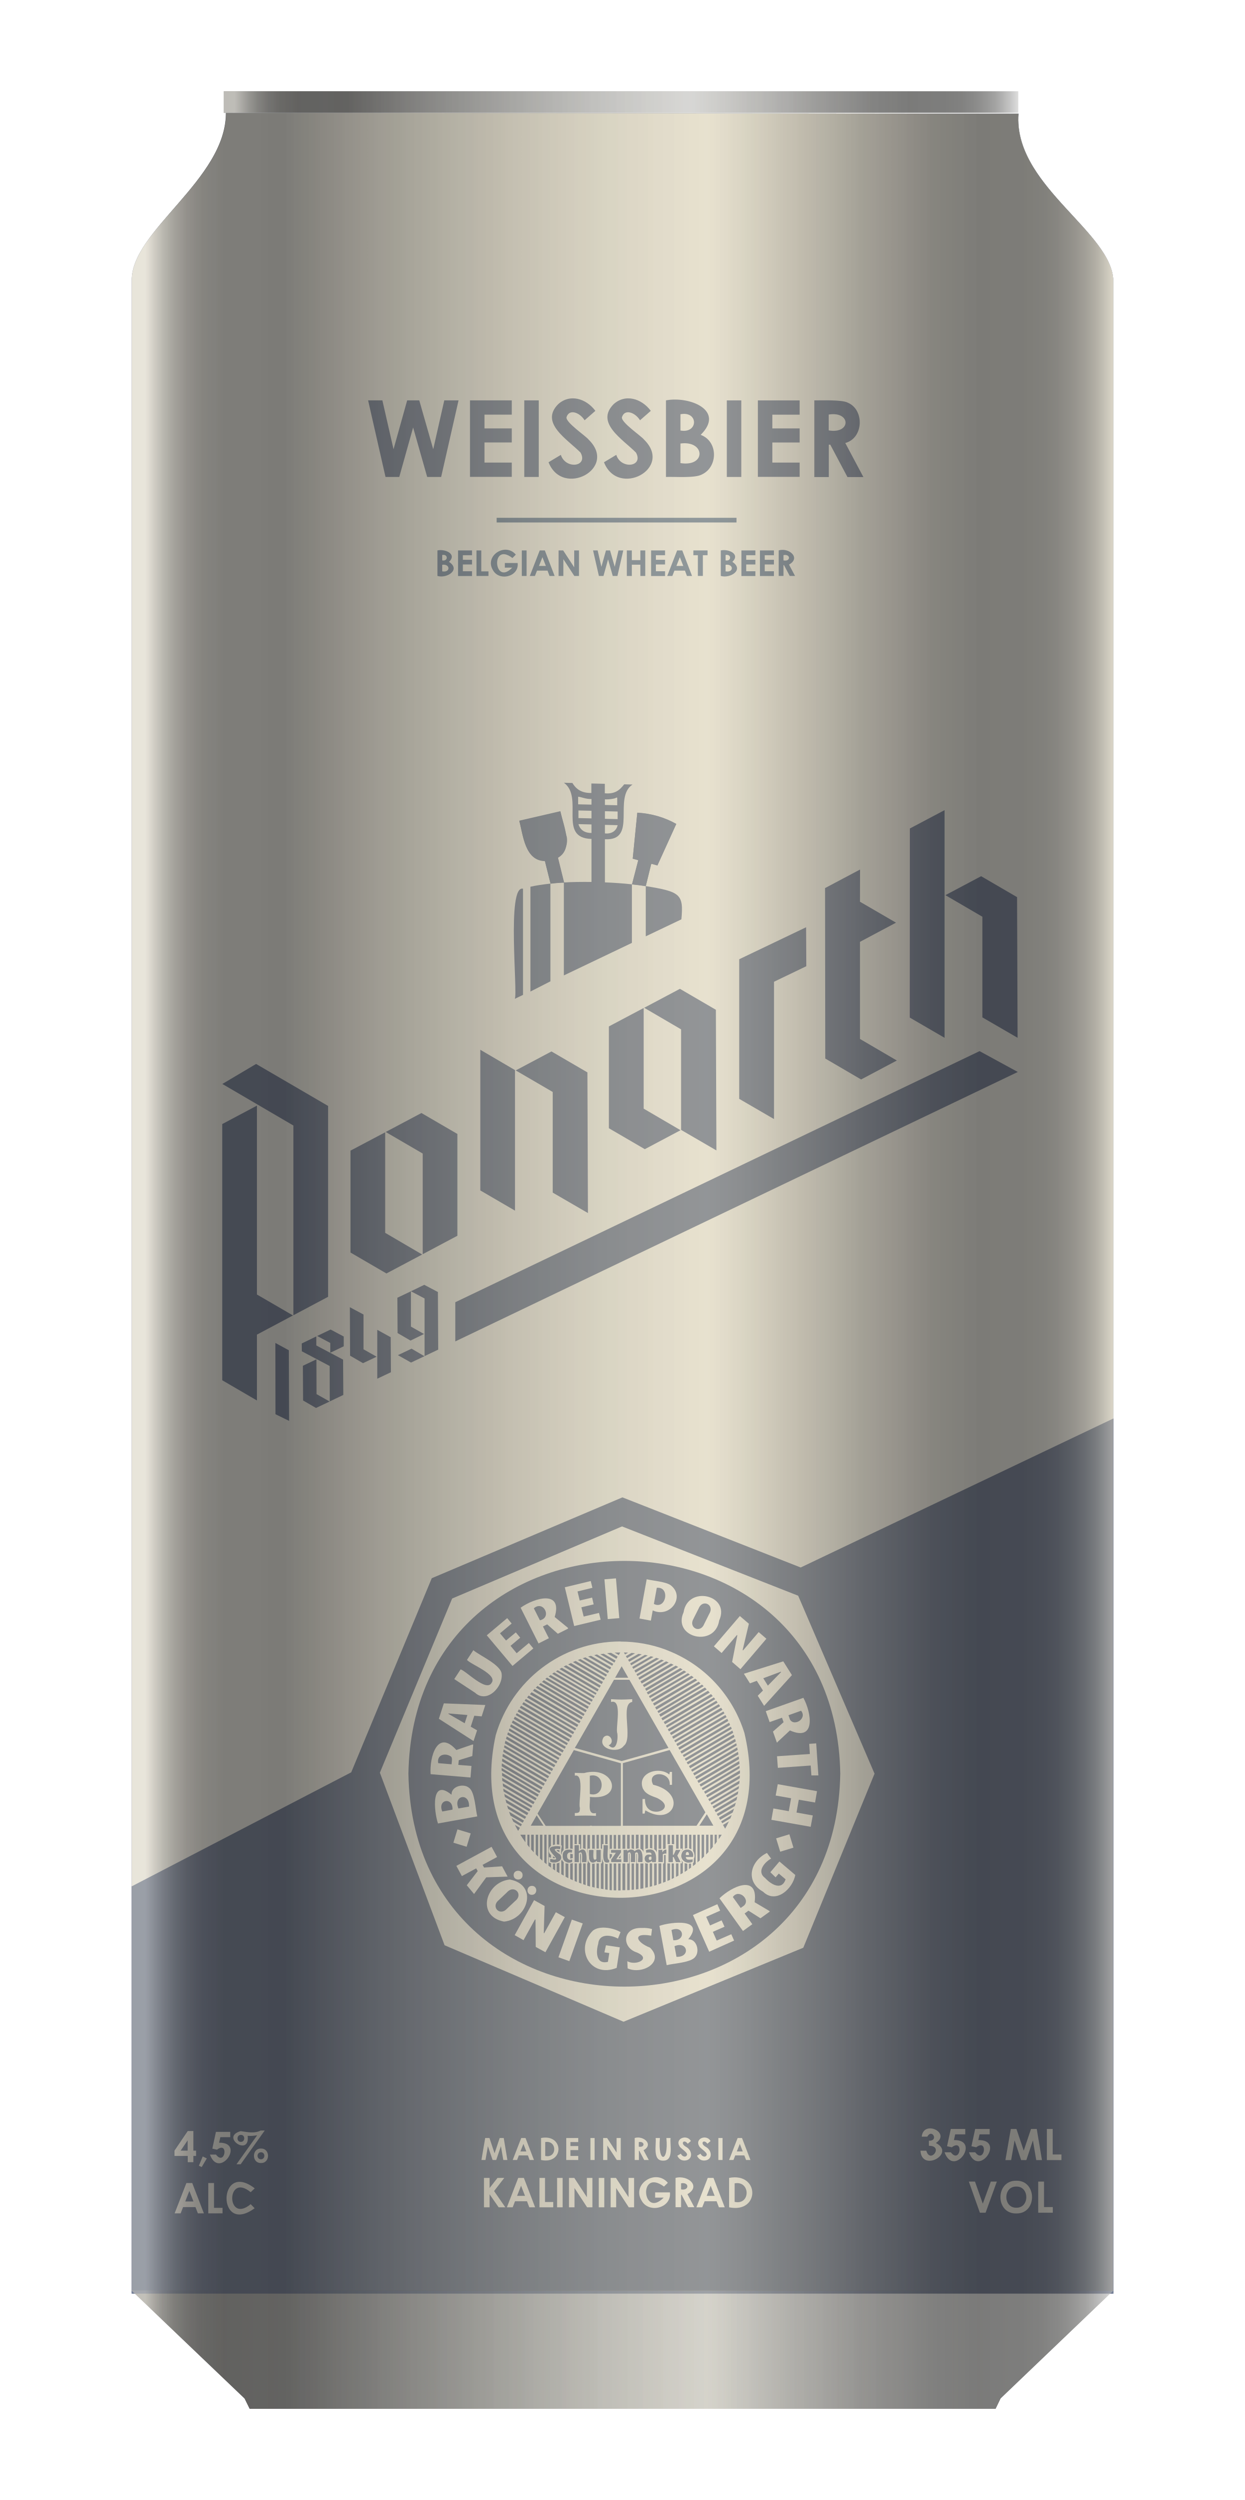 <?xml version="1.0" encoding="UTF-8"?>
<svg xmlns="http://www.w3.org/2000/svg" xmlns:xlink="http://www.w3.org/1999/xlink" viewBox="0 0 127.149 255.319">
  <defs>
    <style>
      .cls-1 {
        fill: url(#_Безымянный_градиент_440);
      }

      .cls-1, .cls-2, .cls-3, .cls-4, .cls-5, .cls-6, .cls-7, .cls-8, .cls-9, .cls-10, .cls-11, .cls-12, .cls-13 {
        stroke-width: 0px;
      }

      .cls-2 {
        fill: url(#_Безымянный_градиент);
      }

      .cls-14 {
        clip-path: url(#clippath-2);
      }

      .cls-3, .cls-9 {
        fill: #768098;
      }

      .cls-15, .cls-8 {
        fill: url(#_Безымянный_градиент_441);
      }

      .cls-4 {
        fill: url(#_Безымянный_градиент_441-2);
      }

      .cls-5 {
        fill: none;
      }

      .cls-16 {
        clip-path: url(#clippath-1);
      }

      .cls-17 {
        clip-path: url(#clippath-4);
      }

      .cls-6 {
        fill: url(#_Безымянный_градиент-3);
      }

      .cls-7 {
        fill: #73859e;
      }

      .cls-18 {
        clip-path: url(#clippath);
      }

      .cls-19 {
        clip-path: url(#clippath-3);
      }

      .cls-9, .cls-13 {
        fill-rule: evenodd;
      }

      .cls-10, .cls-13 {
        fill: #f6f3ec;
      }

      .cls-11 {
        fill: url(#_Безымянный_градиент-2);
      }

      .cls-12 {
        fill: url(#_Безымянный_градиент_440-2);
      }

      .cls-20 {
        opacity: .56;
      }
    </style>
    <clipPath id="clippath">
      <rect class="cls-5" x="22.857" y="9.32" width="81.153" height="2.203"/>
    </clipPath>
    <linearGradient id="_Безымянный_градиент" data-name="Безымянный градиент" x1="22.857" y1="239.451" x2="104.009" y2="239.451" gradientTransform="translate(0 249.872) scale(1 -1)" gradientUnits="userSpaceOnUse">
      <stop offset="0" stop-color="#b1b0ae"/>
      <stop offset="1" stop-color="#fdfdfd"/>
    </linearGradient>
    <clipPath id="clippath-1">
      <polygon class="cls-5" points="13.451 233.924 113.703 233.924 102.201 244.936 101.679 246 25.506 246 24.995 244.947 13.451 233.924"/>
    </clipPath>
    <linearGradient id="_Безымянный_градиент-2" data-name="Безымянный градиент" x1="13.451" y1="9.916" x2="113.703" y2="9.916" xlink:href="#_Безымянный_градиент"/>
    <clipPath id="clippath-2">
      <rect class="cls-5" x="22.857" y="9.32" width="81.153" height="2.203"/>
    </clipPath>
    <clipPath id="clippath-3">
      <polygon class="cls-5" points="13.451 233.924 113.703 233.924 102.201 244.936 101.679 246 25.506 246 24.995 244.947 13.451 233.924"/>
    </clipPath>
    <linearGradient id="_Безымянный_градиент-3" data-name="Безымянный градиент" x1="13.451" y1="9.916" x2="113.703" y2="9.916" xlink:href="#_Безымянный_градиент"/>
    <linearGradient id="_Безымянный_градиент_441" data-name="Безымянный градиент 441" x1="13.436" y1="239.964" x2="113.696" y2="239.964" gradientUnits="userSpaceOnUse">
      <stop offset=".014" stop-color="#d2cebf" stop-opacity=".7"/>
      <stop offset=".014" stop-color="#d1cdbe" stop-opacity=".702"/>
      <stop offset=".023" stop-color="#a09d92" stop-opacity=".781"/>
      <stop offset=".032" stop-color="#78766d" stop-opacity=".849"/>
      <stop offset=".043" stop-color="#56554e" stop-opacity=".905"/>
      <stop offset=".056" stop-color="#3c3b37" stop-opacity=".948"/>
      <stop offset=".072" stop-color="#2a2927" stop-opacity=".978"/>
      <stop offset=".094" stop-color="#1f1f1d" stop-opacity=".995"/>
      <stop offset=".156" stop-color="#1d1d1b"/>
      <stop offset=".256" stop-color="#4a473b" stop-opacity=".895"/>
      <stop offset=".477" stop-color="#a79e7d" stop-opacity=".682"/>
      <stop offset=".586" stop-color="#ccc097" stop-opacity=".6"/>
      <stop offset=".659" stop-color="#8d856a" stop-opacity=".744"/>
      <stop offset=".744" stop-color="#504c3f" stop-opacity=".883"/>
      <stop offset=".815" stop-color="#2a2924" stop-opacity=".969"/>
      <stop offset=".863" stop-color="#1d1d1b"/>
      <stop offset=".908" stop-color="#1f1f1c" stop-opacity="1"/>
      <stop offset=".929" stop-color="#262623" stop-opacity=".999"/>
      <stop offset=".945" stop-color="#33322e" stop-opacity=".998"/>
      <stop offset=".959" stop-color="#46443e" stop-opacity=".997"/>
      <stop offset=".971" stop-color="#5e5b53" stop-opacity=".995"/>
      <stop offset=".982" stop-color="#7c786c" stop-opacity=".993"/>
      <stop offset=".991" stop-color="#9e998a" stop-opacity=".99"/>
      <stop offset="1" stop-color="#c4bdaa" stop-opacity=".987"/>
    </linearGradient>
    <clipPath id="clippath-4">
      <polygon class="cls-8" points="13.436 233.929 113.696 233.929 102.186 244.939 101.676 245.999 25.496 245.999 24.976 244.949 13.436 233.929"/>
    </clipPath>
    <linearGradient id="_Безымянный_градиент_440" data-name="Безымянный градиент 440" x1="13.436" y1="239.964" x2="113.696" y2="239.964" gradientUnits="userSpaceOnUse">
      <stop offset=".014" stop-color="#d2cfc4" stop-opacity=".7"/>
      <stop offset=".014" stop-color="#d1cec3" stop-opacity=".702"/>
      <stop offset=".023" stop-color="#a09e96" stop-opacity=".781"/>
      <stop offset=".032" stop-color="#787670" stop-opacity=".849"/>
      <stop offset=".043" stop-color="#565550" stop-opacity=".905"/>
      <stop offset=".056" stop-color="#3c3b38" stop-opacity=".948"/>
      <stop offset=".072" stop-color="#2a2a27" stop-opacity=".978"/>
      <stop offset=".094" stop-color="#1f1f1d" stop-opacity=".995"/>
      <stop offset=".156" stop-color="#1d1d1b"/>
      <stop offset=".256" stop-color="#4a4a47" stop-opacity=".895"/>
      <stop offset=".477" stop-color="#a7a7a1" stop-opacity=".682"/>
      <stop offset=".586" stop-color="#cccbc5" stop-opacity=".6"/>
      <stop offset=".659" stop-color="#8d8c87" stop-opacity=".744"/>
      <stop offset=".744" stop-color="#504f4c" stop-opacity=".883"/>
      <stop offset=".815" stop-color="#2a2a28" stop-opacity=".969"/>
      <stop offset=".863" stop-color="#1d1d1b"/>
      <stop offset=".908" stop-color="#1f1f1d" stop-opacity="1"/>
      <stop offset=".929" stop-color="#262624" stop-opacity=".999"/>
      <stop offset=".945" stop-color="#333331" stop-opacity=".998"/>
      <stop offset=".959" stop-color="#464644" stop-opacity=".997"/>
      <stop offset=".971" stop-color="#5e5e5c" stop-opacity=".995"/>
      <stop offset=".981" stop-color="#7b7b7a" stop-opacity=".993"/>
      <stop offset=".991" stop-color="#9d9d9c" stop-opacity=".99"/>
      <stop offset="1" stop-color="#c4c4c3" stop-opacity=".987"/>
    </linearGradient>
    <linearGradient id="_Безымянный_градиент_441-2" data-name="Безымянный градиент 441" x1="13.445" y1="122.739" x2="113.696" y2="122.739" xlink:href="#_Безымянный_градиент_441"/>
    <linearGradient id="_Безымянный_градиент_440-2" data-name="Безымянный градиент 440" x1="22.836" y1="10.419" x2="103.996" y2="10.419" xlink:href="#_Безымянный_градиент_440"/>
  </defs>
  <g id="_Слой_4" data-name="Слой 4">
    <g>
      <g class="cls-18">
        <rect class="cls-2" x="22.857" y="9.32" width="81.153" height="2.203"/>
      </g>
      <g class="cls-16">
        <rect class="cls-11" x="13.451" y="233.924" width="100.252" height="12.066"/>
      </g>
      <path class="cls-9" d="m113.703,234.232V28.664c-.138-5.033-10.225-9.746-9.672-17.046l-80.95-.096c.021,6.82-9.736,12.066-9.619,17.141v205.568h100.252-.011Z"/>
      <path class="cls-13" d="m81.516,162.964l-18.014-7.086-17.429,7.395-7.395,17.801,6.608,17.62,18.301,7.821,18.45-7.597,7.278-17.78-7.799-18.173v0Zm-39.805,18.184c.489-28.984,43.614-28.984,44.104,0-.5,28.984-43.614,28.984-44.104,0Z"/>
      <rect class="cls-10" x="46.474" y="187.005" width="1.426" height="1.415" transform="translate(-146.121 177.99) rotate(-73.01)"/>
      <polygon class="cls-13" points="50.202 188.607 46.606 190.554 47.17 191.597 48.627 190.81 48.787 191.086 47.67 192.533 48.414 193.427 49.659 191.725 51.841 191.65 51.277 190.597 49.436 190.725 49.287 190.448 50.766 189.65 50.202 188.607"/>
      <path class="cls-13" d="m51.787,193.246c.724-.798,1.681.202.841.883l-.851.798c-.734.809-1.681-.202-.83-.883,0,0,.841-.798.841-.798Zm.287-1.298c-2.447.223-3.501,3.745-.596,4.299,2.426-.234,3.522-3.745.596-4.299Z"/>
      <path class="cls-13" d="m52.458,191.501c0,.596.926.596.915,0,0-.596-.926-.596-.915,0"/>
      <path class="cls-13" d="m54.32,192.597c-.596,0-.596.926,0,.915.596,0,.596-.926,0-.915"/>
      <polygon class="cls-13" points="54.543 194.055 52.564 197.63 53.469 198.141 54.639 196.023 54.692 196.045 54.713 198.832 55.703 199.375 57.682 195.789 56.767 195.289 55.575 197.438 55.533 197.407 55.618 194.651 54.543 194.055"/>
      <rect class="cls-10" x="56.229" y="197.572" width="4.086" height="1.181" transform="translate(-147.962 186.692) rotate(-70.43)"/>
      <path class="cls-13" d="m60.587,197.13c-1.937,1.851-.33,4.937,2.394,3.841l.319-2.096-1.415-.213-.16.724.5.074-.138.894c-1.213.298-1.245-.99-.99-1.851.085-1.075,1.319-.904,2.011-.521l.266-.66c-.713-.436-2.107-.681-2.766-.192"/>
      <path class="cls-13" d="m65.524,196.896c-1.979-.074-2.054,2-.489,2.5,1.543.638-.096,1.394-.968.894l.032.734c1.49.67,3.799-.638,2.288-2.117-1.436-.564-1.83-1.564.117-1.224l.085-.681c-.319-.085-.67-.128-1.053-.106"/>
      <path class="cls-13" d="m68.886,198.758c1.341-.575,1.681,1.139.202,1.085l-.202-1.085Zm-.117-.607l-.192-1.043c1.256-.532,1.511,1.096.192,1.043Zm-1.426-1.479l.745,4.022c.66-.181,2.511-.255,2.915-.851.489-.553.149-1.819-.692-1.788v-.032c1.702-2.117-1.756-1.766-2.969-1.341v-.011Z"/>
      <polygon class="cls-13" points="70.769 195.576 72.429 199.322 74.972 198.183 74.685 197.534 73.195 198.183 72.802 197.29 73.993 196.768 73.696 196.119 72.514 196.64 72.121 195.757 73.547 195.13 73.259 194.47 70.769 195.576"/>
      <path class="cls-13" d="m76.015,194.587l-.372.266-.798-1.117c.585-.851,1.777.213,1.17.841m-2.522-.692l2.383,3.32.958-.692-.787-1.096.394-.287,1.224.777.947-.681-.032-.064-1.511-.894c.394-2.894-2.341-1.628-3.596-.394l.021.011Z"/>
      <path class="cls-13" d="m77.952,193.214c1.309,1.245,3.022-.33,3.267-1.734l-1.617-1.373-.926,1.096.532.521.33-.383.692.585c-.383,1.181-1.49.532-2.096-.138-.872-.638-.074-1.596.617-1.979l-.426-.575c-1.734.851-2.234,2.958-.362,3.979l-.011-0Z"/>
      <rect class="cls-10" x="79.441" y="187.505" width="1.415" height="1.426" transform="translate(-51.527 31.657) rotate(-17)"/>
      <polygon class="cls-13" points="78.782 185.851 82.793 186.564 83.006 185.404 81.346 185.107 81.58 183.798 83.24 184.085 83.442 182.925 79.431 182.212 79.218 183.372 80.793 183.649 80.558 184.968 78.984 184.692 78.782 185.851"/>
      <polygon class="cls-13" points="79.441 180.542 82.793 180.308 82.867 181.319 83.58 181.319 83.357 178.041 82.644 178.095 82.708 179.127 79.356 179.361 79.441 180.542"/>
      <path class="cls-13" d="m80.675,175.605l-.149-.436,1.287-.458c.649.798-.702,1.649-1.139.894m-1.277,2.309l1.277-1.192c2.66,1.181,2.213-1.788,1.373-3.33l-3.841,1.362.394,1.117,1.266-.447.16.458-1.085.958.394,1.107h.074l-.011-.032Z"/>
      <path class="cls-13" d="m79.771,170.764l-1.351,1.383-.468-.755,1.798-.67.021.043v0Zm-1.734,3.447l2.841-3.139-.883-1.405-4.022,1.266.617.979.702-.255.628.99-.532.532.649,1.032v0Z"/>
      <polygon class="cls-13" points="75.621 170.466 78.271 167.359 77.483 166.678 75.887 168.55 75.845 168.508 76.483 165.827 75.558 165.039 72.908 168.135 73.696 168.816 75.26 166.976 75.302 167.018 74.77 169.731 75.621 170.466"/>
      <path class="cls-13" d="m47.904,184.5l-1.085.192c-.564-1.341,1.139-1.671,1.085-.192Zm-1.692.309l-1.043.192c-.521-1.256,1.107-1.511,1.043-.192Zm2.532.692c-.181-.66-.245-2.511-.841-2.915-.553-.489-1.819-.16-1.788.681h-.032c-2.107-1.713-1.766,1.745-1.351,2.958l4.011-.724Z"/>
      <path class="cls-13" d="m46.042,179.371c.202.149.085.596.074.809l-1.362-.117c-.16-.851.692-1.075,1.277-.692m-2.043,1.819l4.065.34.096-1.181-1.341-.106.043-.479,1.383-.426.096-1.16-.074-.021-1.649.564c-1.937-2.171-2.756.724-2.628,2.479l.011-.011Z"/>
      <path class="cls-13" d="m47.457,175.988l-1.66-.958v-.043l1.937.16-.277.841Zm-2.639-.458l3.543,2.277.362-1.096-.649-.372.362-1.117.755.064.372-1.16-4.235-.17-.511,1.585v-.011Z"/>
      <path class="cls-13" d="m48.563,172.913c1.213,1.043,2.809-.66,2.671-1.937-.032-.936-2.277-1.915-2.894-2.447l-.649.99c.372.468,3.16,1.479,2.511,2.351-.543.947-2.596-1.224-3.16-1.383l-.649.99,2.171,1.426v.011Z"/>
      <polygon class="cls-13" points="49.713 167.008 52.341 170.136 54.469 168.348 54.011 167.795 52.766 168.838 52.139 168.082 53.128 167.252 52.681 166.71 51.681 167.54 51.064 166.805 52.256 165.805 51.798 165.252 49.713 167.008"/>
      <path class="cls-13" d="m55.139,165.475l-.617-1.224c.979-.862,1.883.947.617,1.224Zm-1.968-1.287l1.83,3.65,1.053-.532-.606-1.202.436-.213,1.085.958,1.043-.521v-.074l-1.362-1.117c.841-2.788-2.054-1.968-3.479-.947v0Z"/>
      <polygon class="cls-13" points="57.682 162.102 58.64 166.061 61.342 165.412 61.172 164.72 59.608 165.092 59.374 164.145 60.629 163.847 60.47 163.156 59.204 163.454 58.98 162.528 60.502 162.156 60.331 161.464 57.682 162.102"/>
      <rect class="cls-10" x="61.897" y="161.234" width="1.181" height="4.075" transform="translate(-13.306 5.735) rotate(-4.75)"/>
      <path class="cls-13" d="m66.779,163.805l.298-1.649c1.394-.138.958,2.277-.298,1.649Zm-.734-2.522l-.734,4.011,1.16.213.192-1.043c1.756.819,3.362-1.373,1.841-2.564-.5-.372-1.862-.468-2.458-.617Z"/>
      <path class="cls-13" d="m70.833,165.295l.521-1.032c.404-.99,1.639-.383,1.085.543l-.521,1.043c-.404,1.011-1.639.383-1.085-.543m-1.021-.649c-1.17,2.596,3.203,3.639,3.639.83,1.181-2.596-3.203-3.628-3.639-.83Z"/>
      <path class="cls-13" d="m65.875,172.466l3.596-2.107c.085.043.16.096.245.138l-3.713,2.181-.117-.213-.011-0Zm-.223-.383l3.362-1.979c.085.043.17.096.255.138l-3.49,2.054s-.128-.213-.128-.213Zm6.459,11.268l3.447-2.032c0,.096,0,.202-.011.298l-3.309,1.947s-.128-.213-.128-.213Zm-.213-.372l3.671-2.181v.309l-3.543,2.085-.117-.213h-.011Zm1.947,3.394l.596-.362c-.117.255-.245.5-.383.745l-.223-.383h.011Zm-.202-.362l1.085-.649c-.043.117-.096.234-.138.34l-.83.5-.106-.192-.011-0Zm-.223-.383l1.543-.915c-.043.128-.085.266-.138.394l-1.277.745-.128-.223v0Zm-.223-.383l1.947-1.139c-.032.117-.064.223-.096.34l-1.724,1.021-.128-.223Zm-.223-.383l2.32-1.373c-.021.117-.053.234-.085.351l-2.107,1.234-.128-.213v-0Zm-.213-.372l2.639-1.553c-.021.096-.032.202-.053.298l-2.458,1.458-.117-.213-.011.011Zm-.202-.362l2.915-1.724c-.011.096-.021.192-.043.277l-2.766,1.628-.106-.192v.011Zm-.223-.394l3.192-1.883c0,.106-.021.213-.032.309l-3.043,1.788-.128-.223.011.011Zm-8.768,9.31v-2.766h.287v2.756h-.287v.011Zm1.373-4.214v-1.458h.277v1.405c-.096,0-.192.011-.277.053v-0Zm-.436,4.171v-2.713h.245v2.692c-.085,0-.16.021-.245.021Zm-.266-2.713v-.99c.16-.117.032.947.074.99h0v2.735c-.085,0-.17.011-.255.011v-2.745h.181Zm-.192-1.468v-1.436h.266v1.415s-.096.021-.138.043v-.032h-.138l.011.011Zm-.468-1.436h.277v1.436h-.277v-1.436Zm1.819,5.512v-2.607h.309v2.554c-.106.021-.202.043-.309.053Zm-.415-3.522v-.074c.149-.096.032.947.064.99h.16v2.639c-.085.011-.181.021-.266.032v-2.671h.043v-.915 0Zm-.181-.298c.809-.67.883.543.809,1.096h-.436c-.053-.181.181-1.287-.309-.926.021.074,0,.841,0,.926h-.436c-.043-.17.17-1.319-.309-.915v.915h-.436v-1.234h.383v.138h.011c.149-.213.585-.245.724,0Zm-.298-1.692h.245v1.468c-.064-.043-.149-.064-.245-.074v-1.405.011Zm1.851,5.309v-2.394s.096-.032.138-.053v.043h.106v2.341c-.085.021-.17.043-.245.064v0Zm-.458-2.447c.085.053.17.074.266.074v2.415c-.096.021-.181.043-.266.053v-2.554.011Zm1.351,2.192v-2.149h.287v2.043c-.096.032-.192.064-.287.106Zm-.447-2.149h.266v2.213c-.085.032-.17.053-.266.074v-2.288Zm-.83-1.341c.947-.33,1.107.479,1,1.224h-.372l-.021-.117h-.021c-.851.66-1.053-.936-.032-.607.053-.34-.319-.266-.543-.234l-.021-.266.011 0Zm-.064-.106v-1.458h.277v1.405c-.096,0-.192.021-.277.053v-0Zm-.5-1.458h.309v1.819c-.032-.192-.138-.33-.309-.383v-1.436Zm.968,1.405v-1.405h.245v1.415c-.085-.011-.16-.021-.245-.021v.011Zm1.788,3.309v-1.809h.266v1.692c-.085.043-.181.074-.266.117Zm-.362-1.809v-.841c.064-.021.117-.032.181-.032v2.756c-.096.032-.181.064-.266.106v-1.99h.096l-.011-0Zm-.543-1.351h.383v.255h.011c.074-.16.223-.309.394-.287v.394c-.117,0-.266.011-.372.074v.798h-.436v-1.234h.021Zm0-.117v-1.436h.277v1.436h-.277Zm-.458-1.436h.277v1.798c-.032-.138-.138-.266-.266-.33v-1.468h-.011Zm1.373.947v-.947h.245v.947h-.245Zm.862,3.352v-1.394h.255v1.256c-.085.053-.17.096-.255.138Zm-.426-1.394h.213v-.298s0,1.745.011,1.788c-.074.043-.149.074-.234.117v-1.607h.011Zm-.883-2.905h.255v1.405c-.085,0-.16.032-.223.085v-.053h-.043v-1.436h.011Zm2.192,3.788v-.904c.085.032.181.043.277.053v.67c-.085.064-.181.117-.277.181Zm-.883-2.234h.447c-.074.138-.245.436-.319.575.074.17.277.489.33.67h-.458c-.032-.085-.202-.447-.245-.521h-.085v.521h-.436v-1.724h.436v.979h.085c.032-.064.192-.426.223-.5h.021Zm-.426-.607v-.947h.245c-.021.053.032,1.66-.021,1.692v-.745h-.223Zm1.745,2.554v-.564c.074,0,.149,0,.223-.021v.426c-.074.053-.149.106-.223.16v0Zm.479-.66l.021-.458h.032c0-.223.043-.553-.106-.745v-1.639h.266v2.979c-.085.074-.181.149-.277.213v-.34l.064-.021v.011Zm-1.234-.777c.138-.979,1.394-.564,1.16.192h-.724c-.043.362.458.309.692.245v.255c-.532.202-1.277,0-1.128-.692Zm-.117-.638v-1.436h.255v1.522c-.351.277-.362,1,0,1.266v1.117c-.085.053-.16.096-.245.138v-1.149h.138c-.096-.489-.309-1.0.074-1.468h-.213l-.011.011Zm2.171,1.021v-2.458h.255v2.213c-.085.085-.17.17-.255.245Zm-.426.372v-2.83h.234v2.628c-.085.064-.16.138-.234.202Zm1.309-1.277v-1.553h.266v1.234c-.085.106-.17.213-.266.319Zm-.436-1.553h.255v1.766c-.085.085-.17.17-.245.255v-2.022l-.011-0Zm1.298.458v-.458h.309c-.096.16-.202.309-.309.458Zm-.415.564v-1.021h.223v.724c-.074.096-.149.192-.223.287v.011Zm-1.564-1.947l.766-1.17.67,1.17h-1.436Zm-2.373,2.362v-1.436h.255v1.436h-.255Zm1.33-.021v-1.415h.234v1.479c-.074-.032-.149-.053-.234-.064Zm-.436-1.415h.255v1.405c-.085,0-.181,0-.255.032v-1.436Zm-17.365-1.011l.521.309-.181.309c-.117-.202-.234-.415-.34-.628v.011Zm-.33-.702l1.053.649-.106.192-.766-.458c-.064-.128-.117-.255-.17-.383h-.011Zm-.255-.638l1.522.904-.128.223-1.245-.724c-.053-.128-.106-.266-.149-.404v-0Zm-.202-.628l1.947,1.149-.128.213-1.713-1.021c-.043-.117-.074-.234-.106-.34v0Zm-.17-.628l2.341,1.383-.128.223-2.117-1.256c-.032-.117-.064-.234-.096-.362v.011Zm-.128-.564l2.681,1.575-.117.213-2.49-1.479c-.021-.106-.043-.202-.064-.309h-.011Zm-.096-.532l2.969,1.756-.106.192-2.82-1.66c-.021-.096-.032-.192-.043-.287v0Zm-.064-.553l3.267,1.915-.128.223-3.096-1.83c-.011-.106-.021-.213-.032-.319l-.011.011Zm-.043-.543l3.522,2.075-.128.213-3.384-1.99c0-.106-.011-.202-.021-.309l.011.011Zm-.021-.532l3.756,2.234-.117.213-3.628-2.139v-.309l-.011-0Zm2.394,6.331v.766c-.181-.245-.351-.511-.521-.766h.521Zm.192,0h.223v1.298c-.064-.085-.138-.181-.213-.277v-1.021h-.011Zm.404,0h.255v1.798c-.085-.096-.181-.202-.266-.298v-1.5h.011Zm.447,0h.255v2.234c-.085-.074-.17-.16-.245-.245v-2l-.011.011Zm.106-1.979l.692,1.053h-1.298l.606-1.053Zm.585,1.979v2.649c-.085-.074-.17-.16-.255-.234v-2.415h.255Zm.426,0v3.011c-.085-.064-.16-.128-.234-.192v-2.82h.234v-0Zm.447,0v1.139c-.287.17-.298.734.011.926v.298s-.17-.064-.213-.074v.543c.064.032.149.053.213.074v.468l.192.128v-.564h.223v.713c-.234-.16-.458-.319-.681-.489v-3.16h.255v0Zm.192,0h.223v1.021c-.074,0-.149.021-.213.043v-1.053l-.011-.011Zm.926,2.49c.032.128.096.223.181.287v1.394c-.085-.043-.16-.085-.245-.138v-1.383s.043-.096.064-.16Zm-.255.34v1.096c-.085-.053-.181-.117-.277-.17v-.841c.106-.021.192-.043.277-.085Zm.628.064c.085.032.181.043.287.053v1.49c-.096-.053-.192-.096-.287-.149v-1.394Zm.479.043c.085,0,.17-.032.255-.064v1.766c-.085-.043-.17-.074-.255-.117v-1.585Zm.447-.021h.234v1.905c-.074-.032-.16-.064-.234-.096v-1.809Zm.426,0h.128v-.979c.202-.149.043.936.096.979h.043v2.075c-.085-.032-.17-.064-.255-.096v-1.979h-.011Zm.447,0h.255v2.224c-.074-.032-.17-.053-.255-.085v-2.139Zm-1.319-2.905h.245v1.447c-.085-.021-.17-.032-.255-.043v-1.405h.011Zm.872,0h.245v1.415s-.085.021-.128.043v-.5h-.128v-.947l.011-.011Zm.436,0h.255v1.49c-.064-.053-.149-.085-.255-.085v-1.405 0Zm1.373,1.436v-1.436h.245v1.436h-.245Zm.436,0v-1.436h.277v.947h-.128c.043.266-.117,1.681.128,1.862v2.735c-.096-.011-.181-.032-.266-.043v-2.596h.096v-1.468h-.106Zm-.819,1.511c.064,0,.138,0,.192-.021v2.458c-.085-.021-.17-.043-.255-.064v-2.373h.064Zm-.074-2.937h.277v2.426s0-.947-.021-.99h-.245v-1.436h-.011Zm.458,5.416v-2.511h.245v2.554c-.085-.011-.17-.032-.245-.053v.011Zm-2.426-3.458v.426c-.085.021-.17.053-.255.053v-.511c.074,0,.181.032.255.043h0v-.011Zm-1.798.351v.085c-.064.021-.149.011-.223,0v-.213c.064.043.16.074.223.117v.011Zm.192-.777c.085,0,.17,0,.245.032v.223c-.085-.064-.17-.096-.266-.149v-.106h.021Zm-.021-.404c.128,0,.245.021.372.064l-.043.266c-.755-.17-.628.245-.064.489.564.638-.394,1.085-.947.798v-.287c1.905.372-1.405-1.149.681-1.319v-.011Zm.255-1.128v1.043c-.085-.021-.17-.021-.255-.032v-1.011h.255Zm.351,2.064c-.032-.543.553-.617.958-.5l-.043.266c-.67-.266-.628,1.011.043.692v.255c-.543.192-1.075-.106-.947-.713h-.011Zm.085-2.064v1.553c-.138.106-.213.277-.213.511-.011-.032-.021-.053-.043-.085,0-.202,0-.681.043-.873h-.043v-1.107h.255Zm.192,0h.287v1.405c-.106,0-.202.021-.287.043v-1.447Zm.915,1.064h.436v.596h.011c.809-.617.798.628.755,1.128h-.436c-.043-.192.17-1.319-.33-.915v.915h-.436v-1.724h0Zm0-1.064h.245v.947h-.234v-.947h-.011Zm1.468,1.553h.436c.043.181-.17,1.298.309.926v-.926h.447v1.234h-.372l-.021-.128h-.021c-.809.66-.83-.585-.777-1.107v-0Zm-.16-1.553h.277v1.436h-.234c.043.34-.16,1.277.245,1.447v2.383c-.096-.021-.192-.053-.287-.085v-2.277h.021c0-.681-.021-2.213,0-2.905l-.021-0Zm1.83,2.915c.074.021.17.032.255.021v2.66c-.085,0-.17-.021-.255-.032v-2.649Zm.447,2.703v-2.724l.032-.011v.032h.202v2.735c-.074,0-.16-.011-.234-.021v-.011Zm-.606-4.554h.394c.064.128-.17,1.575.16,1.49v.234c-.894.394-.447-1.383-.553-1.724Zm.16-1.064h.245v.947h-.245v-.947Zm.872,5.65v-2.745h.255v2.756c-.085,0-.17,0-.255-.011Zm-.426-5.65h.245v1.436h-.213v.521h.213v.245l-.17.245h-.064v-2.437l-.011-.011Zm.883,5.671v-2.766h.245v2.766h-.245Zm0-3.277l.245-.351v.351h-.245Zm-.458-.841h.724v.255c-.128.192-.362.521-.489.702h.521v.277h-1.021v-.266c.138-.192.34-.489.479-.692h-.489v-.287h.287l-.011.011Zm0-.117v-1.436h.245v1.436h-.245Zm.436,0v-1.436h.255v1.436h-.255Zm-4.49-10.098l4.788,1.341v6.395h-2.969v-.021h-.192v.021h-4.522l-.83-1.256,3.713-6.491.011.011Zm2.681-9.789c.117-.021.234-.043.351-.053l1.213.692-.117.213-1.436-.851-.011 0Zm1.66.468l-.968-.575c.138-.011.266-.032.404-.043l.681.394-.128.213.011.011Zm.872-.447l-.117-.202c.138,0,.287,0,.426.021l-.309.181Zm1.575,2.745l3.107-1.819c.096.043.181.085.277.128l-3.256,1.915-.128-.223v0Zm-.213-.372l2.83-1.671c.096.043.181.074.266.117l-2.99,1.756-.117-.202.011 0Zm-.202-.351l2.543-1.5c.085.032.181.064.266.096l-2.703,1.585-.106-.192v.011Zm-.213-.383l2.245-1.298.287.096-2.405,1.415-.117-.213h-.011Zm-.213-.362l1.894-1.096c.096.021.192.053.277.074l-2.064,1.213-.117-.202.011.011Zm-.213-.362l1.511-.873c.096.021.192.043.287.064l-1.692,1-.106-.192Zm-.213-.372l1.064-.607c.117.021.234.032.34.053l-1.287.755-.117-.202Zm-.213-.372l.564-.33c.117.011.245.021.362.043l-.819.489-.117-.192.011-.011Zm-.745-.117l-.415-.245c.192,0,.383-.011.575-.011l-.149.266-.011-.011Zm.426,11.044l4.777-1.341,3.65,6.363-.904,1.373h-7.523s0-6.395,0-6.395Zm8.055,2.564l3.862-2.298v.255l-3.756,2.234-.106-.192v-0Zm-.223-.383l4.054-2.394c0,.096.011.192.021.287l-3.947,2.32-.128-.223v.011Zm-.223-.383l4.224-2.49c.011.096.021.181.032.277l-4.128,2.437-.128-.223v0Zm-.223-.383l4.373-2.575c.011.085.032.181.043.266l-4.288,2.532-.128-.213v-.011Zm-.213-.372l4.501-2.649c.021.085.032.17.053.255l-4.426,2.607-.117-.213h-.011Zm-.202-.362l4.607-2.713c.021.074.032.149.053.223l-4.554,2.681-.106-.192v-0Zm-.223-.383l4.714-2.777c.021.085.043.17.074.255l-4.66,2.745-.128-.223Zm-.223-.383l4.799-2.83c.021.085.053.16.074.245l-4.756,2.798-.128-.213h.011Zm-.213-.372l4.873-2.873c.032.074.053.149.085.234l-4.831,2.852-.117-.213h-.011Zm-.202-.362l4.926-2.905c.032.074.053.138.085.213l-4.894,2.883-.106-.192-.011-0Zm-.223-.383l4.969-2.926c.032.074.064.149.096.234l-4.948,2.915-.128-.213.011-.011Zm-.223-.383l5.001-2.947c.032.074.074.149.106.223l-4.99,2.937-.128-.213h.011Zm-.213-.372l5.022-2.958c.043.074.074.138.117.213l-5.012,2.958-.117-.213h-.011Zm-.202-.362l5.022-2.958c.032.064.074.128.106.192l-5.022,2.958s-.096-.17-.106-.192Zm-.223-.383l5.012-2.958c.043.074.085.149.138.213l-5.022,2.958-.128-.223v.011Zm-.223-.383l4.99-2.937c.043.064.096.138.138.202l-5.001,2.947-.128-.213v-0Zm-.213-.372l4.948-2.915c.053.064.096.128.138.192l-4.969,2.937-.117-.213v0Zm-.202-.362l4.905-2.894c.043.064.096.117.138.181l-4.926,2.905-.106-.192h-.011Zm-.223-.383l4.841-2.852c.053.064.106.128.17.202l-4.873,2.873-.128-.223h-.011Zm-.223-.383l4.756-2.809c.053.064.117.128.17.192l-4.809,2.83-.128-.213h.011Zm-.223-.394l4.66-2.745c.064.064.128.128.181.192l-4.714,2.788-.128-.223v-.011Zm-.192-.33l4.554-2.713c.053.053.106.106.17.16l-4.607,2.745-.117-.192Zm-.223-.394l4.437-2.617c.064.053.128.117.192.17l-4.501,2.681-.138-.234h.011Zm-.223-.394l4.309-2.532c.064.053.138.117.202.17l-4.384,2.586-.128-.223v0Zm-.223-.394l4.15-2.437c.074.053.149.117.223.17l-4.245,2.49-.128-.223Zm-.202-.351l3.99-2.341c.064.043.128.085.192.138l-4.075,2.394-.106-.192v-0Zm-.213-.383l3.799-2.234c.074.053.16.096.234.149l-3.905,2.298s-.128-.213-.128-.213Zm-14.822,7.725l3.958,2.362-.106.192-3.852-2.298v-.255 0Zm.021-.479l4.16,2.458-.128.223-4.043-2.383c0-.096,0-.192.011-.298Zm.043-.489l4.341,2.554-.128.223-4.235-2.5c0-.096.021-.181.021-.277Zm.064-.479l4.501,2.649-.128.213-4.416-2.596c.011-.085.021-.181.032-.266h.011Zm.074-.458l4.639,2.735-.117.213-4.565-2.692c.011-.085.032-.17.043-.255Zm.085-.426l4.756,2.798-.106.192-4.692-2.766c.011-.074.032-.149.053-.234l-.011.011Zm.106-.458l4.863,2.873-.128.223-4.809-2.83.064-.255.011-.011Zm.128-.436l4.958,2.926-.128.213-4.905-2.894c.021-.085.043-.16.074-.245Zm7.076.968l3.873-6.757h1.575c.16.266,3.83,6.693,3.99,6.959l-4.777,1.341-4.788-1.341.117-.202.011 0Zm3.99-6.969l.67-1.17.67,1.17h-1.341Zm-1.851-2.373l1.66.958-.106.192-1.841-1.085c.096-.021.192-.043.287-.064v0Zm-9.087,7.948l5.043,2.969-.117.213-5.001-2.947c.021-.074.053-.16.074-.234v0Zm.149-.394l5.097,3.011-.106.192-5.065-2.99c.021-.074.053-.138.074-.213Zm.17-.415l5.15,3.032-.128.213-5.129-3.022c.032-.074.064-.16.096-.234l.011.011Zm.181-.404l5.192,3.064-.128.213-5.171-3.043c.032-.074.064-.149.106-.223v-.011Zm.192-.383l5.214,3.075-.117.213-5.203-3.064c.032-.074.074-.149.106-.213v-.011Zm.192-.362l5.224,3.075-.106.192-5.214-3.075c.032-.064.074-.128.106-.192h-.011Zm.223-.383l5.224,3.075-.128.223-5.224-3.075c.043-.074.085-.149.128-.223Zm.234-.372l5.203,3.064-.128.213-5.214-3.075c.043-.074.085-.138.138-.213v.011Zm.245-.362l5.171,3.054-.117.213-5.192-3.064c.043-.064.096-.128.138-.202v0Zm.245-.33l5.129,3.022-.106.192-5.16-3.043c.043-.064.085-.117.138-.181v.011Zm.277-.351l5.075,2.99-.128.223-5.107-3.011c.053-.064.106-.138.16-.202Zm.298-.34l5.001,2.958-.128.213-5.043-2.969c.053-.064.117-.128.17-.192v-.011Zm.309-.34l4.916,2.894-.128.223-4.958-2.937c.064-.064.117-.128.181-.192l-.011.011Zm.298-.298l4.809,2.862-.117.202-4.863-2.894c.053-.053.106-.106.16-.16l.011-.011Zm.319-.298l4.714,2.777-.128.213-4.756-2.83c.053-.053.117-.106.17-.16Zm.33-.287l4.586,2.703-.117.213-4.66-2.745c.064-.053.128-.106.181-.16l.011-.011Zm.33-.266l4.458,2.617-.106.181-4.533-2.66c.053-.043.117-.096.17-.138h.011Zm.351-.266l4.309,2.532-.106.192-4.394-2.575c.064-.043.128-.096.192-.138v-.011Zm.372-.266l4.139,2.437-.106.192-4.235-2.49c.064-.043.138-.096.202-.138v0Zm.351-.223l3.979,2.341-.096.16-4.054-2.383c.053-.043.117-.074.17-.106v-.011Zm.426-.255l3.767,2.213-.117.213-3.884-2.288c.085-.053.16-.096.245-.138h-.011Zm.447-.245l3.533,2.075-.117.213-3.671-2.16c.085-.043.17-.085.255-.128Zm.479-.234l3.277,1.926-.128.223-3.426-2.011c.096-.043.181-.085.277-.128v-.011Zm.489-.213l3.001,1.766-.117.202-3.16-1.851c.085-.043.181-.074.277-.117Zm.489-.192l2.713,1.596-.106.192-2.873-1.692c.085-.032.181-.064.266-.096Zm.511-.17l2.415,1.394-.117.213-2.575-1.522c.096-.032.181-.064.277-.085Zm.575-.16l2.054,1.181-.117.202-2.234-1.309c.096-.032.192-.053.287-.074h.011Zm3.001-1.468c-6.044,0-11.13,4.043-12.736,9.566h0c-4.884,22.344,30.665,22.025,25.398-.213h0c-1.096-3.522-3.596-6.427-6.874-8.012h0c-.383-.192-.787-.351-1.181-.511h0c-1.436-.532-2.99-.819-4.607-.819v-.011Z"/>
      <path class="cls-13" d="m60.236,183.213v-1.862c1.628-.383,1.596,2.288,0,1.862m-.585-2.139c-.33,0-.638,0-.947-.021v.287c1.043-.245.319,2.83.521,3.288-.011.468-.053.521-.521.532v.287c.798-.043,1.362-.043,2.16,0v-.287c-.968.223-.532-1.128-.628-1.649,3.564.415,2.575-3.277-.585-2.437Z"/>
      <path class="cls-13" d="m65.705,182.734c.255.5.819.67,1.415.894,2.341,1.192-1.33,2.383-1.245.096h-.255v1.49h.213l.074-.33c2.926,1.745,4.331-1.766.798-2.617-.755-1.436,1.819-1.436,1.692.011h.234v-1.319h-.223l-.053.266c-1.128-.915-3.384-.106-2.671,1.5"/>
      <path class="cls-13" d="m63.704,178.297c.99-.734-.404-4.309.862-4.48v-.287c-1.075.053-1.181.053-2.16,0v.287c1.213-.34.426,2.681.638,3.192.096.596-.085,2.011-.883,1.234.724-.309.064-1.394-.511-.83-.724,1.181,1.458,1.734,2.054.883"/>
      <path class="cls-13" d="m66.386,189.575c-.298.064-.064.5.17.287v-.277s-.117-.011-.17,0"/>
      <path class="cls-13" d="m70.057,189.352v.128h.309c.096-.298-.298-.5-.309-.128"/>
      <path class="cls-13" d="m58.682,190.161v-1.724h.436v.596h.011c.798-.617.809.617.755,1.128h-.436c-.043-.192.17-1.319-.33-.915v.915s-.436,0-.436,0Zm-.638-.521c-.074-.351.16-.404.447-.298l.064-.404v.798c-.16.032-.532.192-.511-.096Zm-.564.011c-.128-.617.394-.894.958-.724l-.043.266c-.67-.255-.638,1.0.043.692v.255c-.426.138-.99,0-.947-.489h-.011Zm-.245-1.085l-.043.266c-.979-.138-.404.287.032.575.362.649-.5.947-1.032.713v-.287c1.968.468-1.734-1.5,1.043-1.266v0Zm.085.787c-.128-.202-.404-.255-.564-.415.17-.053.362,0,.543.043l.074-.5c-.883-.479-1.958.575-.83,1.117.489.266-.287.192-.468.064v.543c.426.181,1.192.192,1.319-.33.096.468.745.532,1.149.372l.021-.436v.479h.681v-.979c.202-.149.053.936.096.979h.681c0-.543.181-1.819-.766-1.458v-.5h-.681v.521c-.511-.16-1.224-.085-1.192.596-.011-.032-.032-.064-.043-.085l-.021-.011Z"/>
      <path class="cls-13" d="m60.161,189.767v-.841h.447c.043.181-.17,1.298.309.926v-.926h.436v1.234h-.372l-.021-.128h-.021c-.245.277-.819.213-.777-.277m-.117-.958c0,.564-.16,1.883.819,1.436v.043h.606v-1.479h-.681v.99c-.16.096-.032-.947-.074-.99h-.681.011Z"/>
      <path class="cls-13" d="m66.535,189.448c.053-.33-.309-.277-.543-.234l-.021-.266c.947-.33,1.107.479,1,1.224h-.372l-.021-.117h-.021c-.83.649-1.075-.936-.032-.607m-2.852.724v-1.234h.383v.138h.011c.149-.213.596-.245.724,0,.809-.67.883.543.809,1.096h-.436c-.053-.181.181-1.287-.309-.926.021.074,0,.841,0,.926h-.436c-.043-.181.17-1.319-.309-.915v.915s-.436,0-.436,0Zm-1.256-.266l.479-.692h-.489v-.287h1v.255l-.489.702h.521v.277h-1.021v-.266.011Zm-.798-.064v-1.394h.436c.074.128-.17,1.575.16,1.49v.234c-.266.096-.628,0-.596-.33Zm-.117-1.511c.074.543-.362,2.426.798,1.926v.032h1.937v-.99c.16-.128.032.947.074.99h.681v-.99c.149-.096.032.947.064.99h.681v-.255c.106.298.521.351.777.213v.043h.585c.117-.947-.064-1.841-1.245-1.436l.032.5c.16-.032.319-.064.489-.043-.277-.021-.553.064-.638.309.117-.585-.362-1.096-.915-.713-.16-.149-.436-.16-.638-.064v-.021h-.617v.958h-.415l.383-.553v-.404h-1.245v.521h.383l-.34.489h-.149v-1.49h-.681v-.011Z"/>
      <path class="cls-13" d="m66.535,189.448c.053-.33-.309-.277-.543-.234l-.021-.266c.947-.33,1.107.479,1,1.224h-.372l-.021-.117h-.021c-.83.649-1.075-.936-.032-.607m-2.852.724v-1.234h.383v.138h.011c.149-.213.596-.245.724,0,.809-.67.883.543.809,1.096h-.436c-.053-.181.181-1.287-.309-.926.021.074,0,.841,0,.926h-.436c-.043-.181.17-1.319-.309-.915v.915s-.436,0-.436,0Zm-1.266-1.234h1v.255l-.489.702h.521v.277h-1.021v-.266l.479-.692h-.489v-.287.011Zm-.351-.489c.074.128-.17,1.575.16,1.49v.234c-.947.351-.5-1.319-.596-1.724h.436Zm.234.362v.521h.383l-.34.489h-.149v-1.49h-.681c.074.543-.362,2.426.798,1.926v.032h1.937v-.99c.16-.128.032.947.074.99h.681v-.99c.149-.096.032.947.064.99h.681v-.255c.106.298.521.351.777.213v.043h.585c.117-.947-.064-1.841-1.245-1.436l.032.5c.16-.032.319-.064.489-.043-.277-.021-.553.064-.638.309.117-.585-.362-1.096-.915-.713-.16-.149-.436-.16-.638-.064v-.021h-.617v.958h-.415l.383-.553v-.404h-1.245v-.011Z"/>
      <path class="cls-13" d="m68.28,190.161v-1.724h.436v.979h.085l.223-.5h.458l-.319.575s.351.638.33.67h-.458l-.245-.521h-.085v.521h-.436.011Zm-1.032-1.234h.404v.255h.011c.096-.202.223-.298.404-.287v.394c-.106,0-.277.021-.372.074v.798h-.436v-1.234h-.011Zm-.117-.117v1.479h.681v-.841c.117-.032.234-.032.351-.032v.873h.681v-.298l.138.298h.66c.064-.138-.255-.66-.309-.787l.383-.692h-.745l-.117.266v-.745h-.681v.468c-.128-.021-.287-.011-.394.074v-.053h-.638l-.011-.011Z"/>
      <path class="cls-13" d="m70.195,189.756h.553c-.181.043-.394.106-.553,0m-.436-.724c.468-.362,1.17-.043,1.011.596h-.724c-.032.362.426.309.692.245v.255c-.766.351-1.5-.404-.979-1.096Zm-.085-.085c-.649.819.287,1.724,1.17,1.266l.021-.458h.032c.192-.766-.596-1.298-1.213-.809l-.011-0Z"/>
      <path class="cls-13" d="m66.535,189.905v-.277c-.404-.16-.372.521,0,.277"/>
      <path class="cls-13" d="m70.046,189.32v.128h.309c.096-.298-.298-.5-.309-.128"/>
      <path class="cls-9" d="m57.225,189.416c-.436-.298-1.011-.724-.032-.575l.043-.266c-2.788-.234.926,1.724-1.043,1.266v.287c.532.234,1.394-.064,1.032-.713"/>
      <path class="cls-9" d="m58.076,188.894c-1.043,0-.628,1.724.351,1.256v-.255c-.67.309-.702-.958-.032-.692l.043-.266c-.117-.032-.234-.043-.372-.043"/>
      <path class="cls-9" d="m58.682,188.448v1.724h.436v-.915c.5-.404.287.724.33.915h.436c.053-.511.043-1.745-.755-1.117h-.011v-.607h-.436v0Z"/>
      <path class="cls-9" d="m60.161,188.926c-.053.521-.032,1.766.777,1.107h.021l.021.128h.372v-1.234h-.436v.926c-.479.372-.266-.745-.309-.926h-.447v0Z"/>
      <path class="cls-9" d="m61.63,188.448c.096.404-.351,2.075.585,1.724v-.234c-.309.085-.074-1.373-.149-1.49h-.436Z"/>
      <polygon class="cls-9" points="62.417 188.926 62.417 189.214 62.906 189.214 62.428 189.895 62.428 190.161 63.449 190.161 63.449 189.884 62.928 189.884 63.417 189.182 63.417 188.926 62.417 188.926"/>
      <path class="cls-9" d="m63.683,188.926v1.234h.436v-.915c.479-.404.266.745.309.915h.436v-.926c.5-.362.266.745.309.926h.436c.064-.553,0-1.766-.809-1.096-.128-.255-.575-.223-.724,0h-.011v-.138h-.383Z"/>
      <path class="cls-9" d="m66.535,189.629v.277c-.372.245-.404-.436,0-.277m-.245-.447c.202,0,.266.085.245.266-1.053-.33-.798,1.256.032.607h.021l.021.117h.372c.106-.745-.053-1.553-1-1.224l.021.266c.106-.021.202-.021.298-.021l-.011-.011Z"/>
      <path class="cls-9" d="m67.248,188.926v1.234h.436v-.798c.096-.053.266-.074.372-.074v-.394c-.17-.021-.298.074-.404.287h-.011v-.266h-.404l.011.011Z"/>
      <path class="cls-9" d="m68.28,188.448v1.724h.436v-.521h.085l.245.521h.458s-.33-.638-.33-.67l.319-.575h-.458l-.223.5h-.085v-.979h-.447Z"/>
      <path class="cls-9" d="m70.046,189.448c-.096-.426.404-.426.309,0h-.309Zm-.287-.404c-.521.692.213,1.447.968,1.096v-.255c-.245.064-.702.117-.681-.245h.724c.16-.649-.553-.958-1.011-.596Z"/>
      <path class="cls-9" d="m81.782,160.081l-18.205-7.161-19.472,8.257-8.225,19.823.309.819,7.086,18.897,20.418,8.725,20.557-8.459,8.14-19.886-8.693-20.259-1.905-.745-.011-.011Zm-35.591,3.16l17.429-7.395c2.373.936,15.992,6.288,18.014,7.086l7.799,18.173-7.278,17.78-18.45,7.597-18.301-7.821-6.608-17.62.245-.596,7.14-17.205h.011Z"/>
      <path class="cls-9" d="m43.254,200.705l-7.086-18.897-22.717,10.821v41.592h100.252v-89.367l-31.931,15.215,1.905.745,8.693,20.259-8.14,19.886-20.557,8.459-20.418-8.725v.011Z"/>
      <path class="cls-13" d="m13.462,192.64l22.408-11.64,8.225-19.823,19.472-8.257,18.205,7.161,31.931-15.215V28.664c-.138-5.033-10.225-9.746-9.672-17.046l-80.95-.096c.021,6.82-9.736,12.066-9.619,17.141v163.976-0Z"/>
      <path class="cls-10" d="m26.017,223.486l-.415.394c-2.522-2.075-2.511,3.298,0,1.224l.404.415c-3.894,2.852-3.767-4.948.011-2.032m-4.746-.543h.585v2.532h.872v.564h-1.458s0-3.096,0-3.096Zm-1.937.819l-.415,1.064h.841l-.415-1.064h-.011Zm-.298-.819h.596l1.192,3.096h-.617l-.245-.638h-1.266l-.245.638h-.617s1.202-3.096,1.202-3.096Zm7.618-3.139c-.468,0-.468.724,0,.713.458,0,.458-.724,0-.713Zm0-.383c.958-.021.958,1.5,0,1.479-.958.021-.958-1.5,0-1.479Zm-2.054-1.394c-.458,0-.458.724,0,.713.458,0,.458-.724,0-.713Zm2.011-.447h.426l-2.458,3.447h-.426l2.107-2.958c-.34.053-.638.085-.968.053.277,2.203-2.852.117-.713-.479.67.096,1.426.266,2.043-.064l-.011-0Zm-4.543.138h1.447v.543h-1.011l-.128.564c2.724-.053,0,3.788-.936,1.213h.617c.936,1.213,1.319-1.426.106-.5l-.479-.106.372-1.724.011.011Zm-1.362,2.511l.415.202-.521.883-.287-.138.394-.958v.011Zm-1.543-.596v-1.043l-.713,1.043h.713Zm0-2h.585v2h.277v.543h-.277v.638h-.575v-.638h-1.351v-.543l1.351-2h-.011Z"/>
      <path class="cls-10" d="m99.583,217.421h1.49v.553h-1.032l-.128.585c2.788-.053,0,3.894-.958,1.245h.638c.958,1.245,1.362-1.458.106-.511l-.489-.106.383-1.766h-.011Zm6.437,5.373h.606v2.607h.894v.575h-1.49v-3.181l-.011 0Zm-2.224.511c-1.373-.032-1.351,2.203.011,2.16,1.351.021,1.341-2.192-.011-2.16Zm0-.596c2.128-.043,2.149,3.384,0,3.341-2.171.053-2.16-3.384,0-3.341Zm-4.841.085h.617l.798,2.256.819-2.256h.617l-1.149,3.181h-.585l-1.128-3.181h.011Zm7.948-5.373h.606v2.607h.894v.575h-1.49v-3.181l-.011 0Zm-3.682,0h.585l.745,2.213.745-2.213h.585l.532,3.181h-.585l-.34-2.011-.67,2.011h-.532l-.67-2.011-.351,2.011h-.585l.553-3.181h-.011Zm-6.129,0h1.49v.553h-1.032l-.128.585c2.788-.053,0,3.894-.958,1.245h.638c.958,1.245,1.362-1.458.106-.511l-.489-.106.383-1.766h-.011Zm-2.373.787h-.585c.181-1.756,3.022-.394,1.447.649,2.064,1.053-1.447,3.032-1.575.787h.596c.404,1.383,1.809-.521.266-.5v-.521c1.032.032.298-1.277-.16-.415h.011Z"/>
      <path class="cls-10" d="m75.026,222.975v1.894c1.639.362,1.628-2.192,0-1.894Zm-.564-.553c3.139-.607,3.181,3.65,0,3.001v-3.001Zm-1.883.798l-.404,1.032h.809s-.404-1.032-.404-1.032Zm-.287-.798h.575l1.149,3.001h-.596l-.234-.617h-1.224l-.245.617h-.596l1.16-3.001h.011Zm-2.735,1.17c.862.17.851-.787,0-.617v.617Zm-.564-1.17c1.234-.33,2.649.841,1.213,1.66l.702,1.33h-.628l-.67-1.266h-.053v1.266h-.564v-3.001.011Zm-.777.489l-.404.394c-2.649-1.937-2.203,3.341-.032,1.128h-.872v-.532h1.511c.181,1.617-2.171,2.192-2.905.819-1-1.681,1.468-3.256,2.692-1.798l.011-.011Zm-5.852-.489h.543l1.287,1.968v-1.968h.564v3.001h-.543l-1.287-1.968v1.968h-.564v-3.001Zm-1.213,0h.564v3.001h-.564v-3.001Zm-3.043,0h.543l1.287,1.968v-1.968h.564v3.001h-.543l-1.287-1.968v1.968h-.564v-3.001Zm-1.213,0h.564v3.001h-.564v-3.001Zm-1.798,0h.564v2.458h.841v.543h-1.405v-3.001 0Zm-1.883.798l-.404,1.032h.809s-.404-1.032-.404-1.032Zm-.287-.798h.575l1.149,3.001h-.596l-.234-.617h-1.224l-.234.617h-.596s1.16-3.001,1.16-3.001Zm-3.501,0h.575v1.032l.809-1.032h.692l-1.043,1.341,1.149,1.66h-.681l-.926-1.33v1.33h-.575v-3.001 0Zm26.132-3.479l-.309.777h.606l-.298-.777Zm-.213-.596h.436l.862,2.245h-.447l-.181-.468h-.926l-.181.468h-.447l.872-2.245h.011Zm-1.979,0h.426v2.245h-.426v-2.245Zm-.798.309l-.319.277c-.383-.521-.809-.032-.181.309.713.383.724,1.394-.16,1.405-.34,0-.564-.17-.724-.489l.362-.213c.138.33.564.426.638.085-.032-.287-.713-.649-.777-.851-.468-.777.745-1.245,1.16-.532l0.0.011Zm-2.011,0l-.319.277c-.383-.521-.809-.032-.181.309.713.383.724,1.394-.16,1.405-.34,0-.564-.17-.724-.489l.362-.213c.138.33.564.426.638.085-.032-.287-.713-.649-.777-.851-.479-.777.745-1.245,1.16-.532v.011Zm-3.586-.309h.426c-.245,2.575.904,2.564.66,0h.426c-.085.692.362,2.341-.755,2.309-1.117.032-.681-1.607-.766-2.309h.011Zm-1.734.883c.649.128.638-.585,0-.468v.468Zm-.426-.883c.904-.277,1.979.66.915,1.245l.532,1h-.468l-.5-.947h-.043v.947h-.426v-2.245h-.011Zm-3.213,0h.404l.968,1.479v-1.479h.426v2.245h-.404l-.968-1.479v1.479h-.426v-2.245Zm-1.298,0h.426v2.245h-.426v-2.245Zm-2.469,0h1.224v.415h-.798v.404h.798v.415h-.798v.596h.798v.415h-1.224v-2.245Zm-2.149.415v1.415c1.234.277,1.224-1.639,0-1.415Zm-.426-.415c2.362-.458,2.383,2.735,0,2.245v-2.245Zm-1.798.596l-.309.777h.606l-.298-.777Zm-.213-.596h.426l.862,2.245h-.447l-.17-.468h-.926l-.181.468h-.447l.872-2.245h.011Zm-3.671,0h.415l.521,1.564.521-1.564h.415l.372,2.245h-.415l-.245-1.415-.479,1.415h-.372l-.479-1.415-.245,1.415h-.415l.383-2.245h.021Z"/>
      <polygon class="cls-9" points="26.24 143.025 22.697 140.96 22.697 114.796 26.24 112.913 26.24 132.204 29.922 134.342 26.24 136.3 26.24 143.025"/>
      <polygon class="cls-9" points="29.964 134.321 33.508 132.438 33.508 112.945 26.155 108.657 22.708 110.7 29.964 114.945 29.964 134.321"/>
      <polygon class="cls-9" points="46.499 132.991 46.499 136.992 103.946 109.476 100.041 107.348 46.499 132.991"/>
      <polygon class="cls-9" points="35.795 117.51 35.795 127.916 39.466 130.054 43.116 128.118 39.338 125.905 39.338 115.637 35.795 117.51"/>
      <polygon class="cls-9" points="46.712 126.203 46.712 115.807 43.041 113.668 39.392 115.605 43.169 117.807 43.169 128.086 46.712 126.203"/>
      <polygon class="cls-9" points="62.183 104.826 62.183 115.222 65.854 117.361 69.503 115.424 65.737 113.222 65.737 102.943 62.183 104.826"/>
      <polygon class="cls-9" points="73.164 117.488 73.11 103.124 69.439 100.985 65.79 102.922 69.557 105.124 69.557 115.392 73.164 117.488"/>
      <polygon class="cls-9" points="84.261 90.696 84.283 108.104 87.943 110.242 91.592 108.306 87.826 106.103 87.826 96.187 91.507 94.229 87.826 92.09 87.836 88.802 84.261 90.696"/>
      <polygon class="cls-9" points="52.596 123.638 49.053 121.574 49.053 107.21 52.596 109.285 52.596 123.638"/>
      <polygon class="cls-9" points="96.466 105.986 92.912 103.922 92.922 84.61 96.466 82.737 96.466 105.986"/>
      <polygon class="cls-9" points="103.924 105.986 103.871 91.622 100.2 89.483 96.551 91.42 100.328 93.622 100.328 103.901 103.924 105.986"/>
      <polygon class="cls-9" points="79.048 114.286 75.494 112.221 75.494 97.964 82.325 94.697 82.346 98.676 79.048 100.262 79.048 114.286"/>
      <polygon class="cls-9" points="60.044 123.883 59.991 109.519 56.32 107.38 52.671 109.317 56.448 111.519 56.448 121.797 60.044 123.883"/>
      <polygon class="cls-9" points="44.754 137.832 44.722 131.948 43.328 131.214 41.967 131.874 43.36 132.608 43.36 138.492 44.754 137.832"/>
      <polygon class="cls-9" points="40.637 138.396 41.977 139.152 43.35 138.503 42.03 137.736 40.637 138.396"/>
      <polygon class="cls-9" points="40.583 132.533 40.605 136.14 41.924 136.907 43.307 136.236 41.967 135.481 41.967 131.874 40.583 132.533"/>
      <polygon class="cls-9" points="39.924 140.141 39.902 136.566 38.53 135.811 38.53 140.801 39.924 140.141"/>
      <polygon class="cls-9" points="35.731 133.502 35.753 138.449 37.072 139.215 38.466 138.556 37.125 137.8 37.125 134.247 35.731 133.502"/>
      <polygon class="cls-9" points="35.061 142.461 35.04 138.854 32.305 137.407 32.305 136.481 30.816 137.204 30.826 138.002 33.667 139.503 33.678 143.12 35.061 142.461"/>
      <polygon class="cls-9" points="30.933 139.481 30.954 143.025 32.273 143.791 33.667 143.131 32.327 142.376 32.316 138.822 30.933 139.481"/>
      <polygon class="cls-9" points="35.104 137.492 35.104 136.492 33.763 135.779 32.39 136.438 33.731 137.151 33.731 138.151 35.104 137.492"/>
      <polygon class="cls-9" points="29.528 145.11 29.496 137.896 28.124 137.151 28.134 144.429 29.528 145.11"/>
      <path class="cls-9" d="m53.415,101.613v-10.853c-1.692-.404-.511,10.672-.841,11.247l.841-.404v.011Z"/>
      <path class="cls-9" d="m65.95,90.494v5.129l3.639-1.734c.234-2.564-.085-2.82-3.639-3.394"/>
      <path class="cls-9" d="m56.214,100.219v-9.98c-.787.085-1.479.192-2.043.319v10.704l2.043-1.043Z"/>
      <path class="cls-9" d="m67.141,88.387l-.628-.17-.564,2.288c-.458-.074-.926-.138-1.405-.181l.638-2.469-.564-.16.468-4.692c1.436.085,2.766.468,3.979,1.149,0,0-1.926,4.235-1.926,4.235Z"/>
      <path class="cls-9" d="m57.874,85.429c.17.787-.213,1.724-.894,2.149l.628,2.543c-.468.021-.936.053-1.383.106l-.575-2.309c-2.043-.032-2.224-2.649-2.617-4.107l4.192-.968.638,2.564.011.021Z"/>
      <path class="cls-9" d="m57.203,85.472c-.16,3.469-3.426,1.564-3.352-1.117l2.915-.67.447,1.788h-.011Z"/>
      <path class="cls-9" d="m53.852,84.355l2.915-.67c1.819,4.182-2.575,5.16-2.915.67m-.819-.521c.394,1.458.575,4.075,2.617,4.107l.575,2.309c.447-.053.904-.096,1.383-.106l-.628-2.543c1.649-.915.543-3.373.255-4.714l-4.192.968-.011-.021Z"/>
      <path class="cls-9" d="m65.95,90.494l.564-2.288.628.17,1.926-4.235c-1.213-.681-2.543-1.064-3.979-1.149l-.468,4.692.564.16-.638,2.469c.479.043.947.106,1.405.181m.841-2.852l-1.511-.426.33-3.639c.17.021.33.043.489.064l-.213,2.5.255.053.596-2.426c.138.043.309.096.436.138l-.606,2.426.234.085,1.053-2.234c.128.064.255.128.372.202l-1.436,3.245v.011Z"/>
      <path class="cls-9" d="m60.406,82.174l-1.362-.032v-.777c.362.032.777.255,1.362.234v.585-.011Zm0,1.405l-1.33-.032v-.777l1.33.032v.777Zm0,1.49c-.638,0-1.139-.255-1.33-.904l1.33.032v.872Zm0,.596v4.405c-1-.011-1.947,0-2.82.053v9.491l6.948-3.32v-5.98c-.851-.096-1.788-.16-2.756-.202v-4.405c3.373.181.787-4.235,2.82-5.586l-.851-.021c-.447.564-.915,1.021-1.979.915v-.968l-1.373-.032v.968c-.968.021-1.543-.362-1.937-1.021l-.862-.021c2.064,1.522-.66,5.639,2.798,5.735l.011-.011Zm1.373-.553v-.872l1.298.032c-.117.553-.585.915-1.298.841Zm0-1.49v-.777l1.298.032v.777l-1.298-.032Zm0-1.405v-.585c.404.032,1.075-.074,1.16-.17h.096v.777l-1.256-.032v.011Z"/>
      <path class="cls-3" d="m84.634,43.954c2.309.394,2.277-1.99,0-1.617v1.617Zm-1.479-3.064c.872,0,2.852-.074,3.426.234,1.713.713,1.628,3.618-.255,4.118l1.851,3.479h-1.628l-1.756-3.309h-.149v3.309h-1.479v-7.821l-.011-.011Zm-5.756,0h4.267v1.458h-2.788v1.405h2.788v1.436h-2.788v2.054h2.788v1.458h-4.267v-7.821.011Zm-3.171,0h1.479v7.821h-1.479v-7.821Zm-4.735,4.405v2c2.66.415,2.532-2.341,0-2Zm0-2.99v1.66c1.841.34,1.851-2.022,0-1.66Zm-1.479,6.405v-7.821c2.373-.458,6.086,1,3.543,3.522,1.798.66,1.777,3.256.149,4.033-.713.415-2.809.223-3.692.266Zm-1.543-6.757l-1.107.968c-.489-.798-1.585-1.213-1.851-.298-.053.553,1.958,1.883,2.266,2.277,3.011,2.947-2.66,5.958-4.096,2.309l1.256-.755c.479,1.511,2.82,1.224,2.011-.234-1.362-1.373-4.182-3.032-2.277-4.948,1.181-1.064,2.83-.596,3.788.681h.011Zm-5.661,0l-1.107.968c-.489-.798-1.585-1.213-1.851-.298-.053.553,1.958,1.883,2.266,2.277,3.011,2.947-2.66,5.958-4.096,2.309l1.256-.755c.479,1.511,2.82,1.224,2.011-.234-1.362-1.373-4.192-3.032-2.277-4.948,1.181-1.064,2.83-.596,3.788.681h.011Zm-7.267-1.064h1.479v7.821h-1.479v-7.821Zm-5.544,0h4.267v1.458h-2.788v1.405h2.788v1.436h-2.788v2.054h2.788v1.458h-4.267v-7.821.011Zm-10.406,0h1.458l1.139,4.99,1.394-4.99h1.234l1.426,4.99,1.128-4.99h1.458l-1.777,7.821h-1.426l-1.436-5.054-1.415,5.054h-1.405s-1.777-7.821-1.777-7.821Z"/>
      <rect class="cls-7" x="50.723" y="52.881" width="24.494" height=".479"/>
      <path class="cls-7" d="m80.016,57.233c.755.149.745-.681,0-.543v.543Zm-.489-1.021c1.053-.319,2.298.766,1.053,1.447l.617,1.16h-.543l-.585-1.107h-.053v1.107h-.489s0-2.607,0-2.607Zm-1.915,0h1.426v.489h-.936v.468h.936v.479h-.936v.692h.936v.489h-1.426v-2.617Zm-1.894,0h1.426v.489h-.936v.468h.936v.479h-.936v.692h.936v.489h-1.426v-2.617Zm-1.617,1.468v.67c.872.16.83-.798,0-.67Zm0-1v.553c.617.117.617-.681,0-.553Zm-.489,2.139v-2.607c.787-.17,2.022.362,1.181,1.17,1.234.798-.202,1.724-1.181,1.436Zm-2.798-2.607h1.447v.489h-.479v2.117h-.511v-2.117h-.458v-.489Zm-1.383.692l-.351.894h.702s-.351-.894-.351-.894Zm-.255-.692h.5l1,2.607h-.521l-.202-.543h-1.075l-.213.543h-.521l1.011-2.607h.021Zm-2.681,0h1.426v.489h-.936v.468h.936v.479h-.936v.692h.936v.489h-1.426v-2.617Zm-2.479,0h.511v.99h.872v-.99h.5v2.607h-.5v-1.149h-.872v1.149h-.511v-2.607Zm-3.469,0h.489l.383,1.671.468-1.671h.415l.479,1.671.383-1.671h.489l-.596,2.607h-.479l-.479-1.692-.468,1.692h-.468l-.596-2.607h-.021Zm-3.501,0h.468l1.128,1.724v-1.724h.489v2.607h-.479l-1.117-1.713v1.713h-.489v-2.607Zm-1.649.692l-.351.894h.702s-.351-.894-.351-.894Zm-.255-.692h.5l1,2.607h-.521l-.202-.543h-1.075l-.213.543h-.521l1.011-2.607h.021Zm-1.851,0h.489v2.607h-.489v-2.607Zm-.606.426l-.351.351c-2.256-1.734-1.905,2.947-.021.979h-.755v-.468h1.309c.16,1.405-1.894,1.905-2.532.713-.872-1.468,1.277-2.841,2.341-1.575h.011Zm-4.022-.426h.489v2.139h.734v.468h-1.224s0-2.607,0-2.607Zm-1.883,0h1.426v.489h-.936v.468h.936v.479h-.936v.692h.936v.489h-1.426v-2.617Zm-1.617,1.468v.67c.872.16.83-.798,0-.67Zm0-1v.553c.617.117.617-.681,0-.553Zm-.489,2.139v-2.607c.787-.17,2.032.362,1.181,1.17,1.234.798-.202,1.724-1.181,1.436Z"/>
      <g class="cls-14">
        <rect class="cls-2" x="22.857" y="9.32" width="81.153" height="2.203"/>
      </g>
      <g class="cls-19">
        <rect class="cls-6" x="13.451" y="233.924" width="100.252" height="12.066"/>
      </g>
      <path class="cls-9" d="m113.703,234.232V28.664c-.138-5.033-10.225-9.746-9.672-17.046l-80.95-.096c.021,6.82-9.736,12.066-9.619,17.141v205.568h100.252-.011Z"/>
      <path class="cls-13" d="m81.516,162.964l-18.014-7.086-17.429,7.395-7.395,17.801,6.608,17.62,18.301,7.821,18.45-7.597,7.278-17.78-7.799-18.173v0Zm-39.805,18.184c.489-28.984,43.614-28.984,44.104,0-.5,28.984-43.614,28.984-44.104,0Z"/>
      <rect class="cls-10" x="46.474" y="187.005" width="1.426" height="1.415" transform="translate(-146.121 177.99) rotate(-73.01)"/>
      <polygon class="cls-13" points="50.202 188.607 46.606 190.554 47.17 191.597 48.627 190.81 48.787 191.086 47.67 192.533 48.414 193.427 49.659 191.725 51.841 191.65 51.277 190.597 49.436 190.725 49.287 190.448 50.766 189.65 50.202 188.607"/>
      <path class="cls-13" d="m51.787,193.246c.724-.798,1.681.202.841.883l-.851.798c-.734.809-1.681-.202-.83-.883,0,0,.841-.798.841-.798Zm.287-1.298c-2.447.223-3.501,3.745-.596,4.299,2.426-.234,3.522-3.745.596-4.299Z"/>
      <path class="cls-13" d="m52.458,191.501c0,.596.926.596.915,0,0-.596-.926-.596-.915,0"/>
      <path class="cls-13" d="m54.32,192.597c-.596,0-.596.926,0,.915.596,0,.596-.926,0-.915"/>
      <polygon class="cls-13" points="54.543 194.055 52.564 197.63 53.469 198.141 54.639 196.023 54.692 196.045 54.713 198.832 55.703 199.375 57.682 195.789 56.767 195.289 55.575 197.438 55.533 197.407 55.618 194.651 54.543 194.055"/>
      <rect class="cls-10" x="56.229" y="197.572" width="4.086" height="1.181" transform="translate(-147.962 186.692) rotate(-70.43)"/>
      <path class="cls-13" d="m60.587,197.13c-1.937,1.851-.33,4.937,2.394,3.841l.319-2.096-1.415-.213-.16.724.5.074-.138.894c-1.213.298-1.245-.99-.99-1.851.085-1.075,1.319-.904,2.011-.521l.266-.66c-.713-.436-2.107-.681-2.766-.192"/>
      <path class="cls-13" d="m65.524,196.896c-1.979-.074-2.054,2-.489,2.5,1.543.638-.096,1.394-.968.894l.032.734c1.49.67,3.799-.638,2.288-2.117-1.436-.564-1.83-1.564.117-1.224l.085-.681c-.319-.085-.67-.128-1.053-.106"/>
      <path class="cls-13" d="m68.886,198.758c1.341-.575,1.681,1.139.202,1.085l-.202-1.085Zm-.117-.607l-.192-1.043c1.256-.532,1.511,1.096.192,1.043Zm-1.426-1.479l.745,4.022c.66-.181,2.511-.255,2.915-.851.489-.553.149-1.819-.692-1.788v-.032c1.702-2.117-1.756-1.766-2.969-1.341v-.011Z"/>
      <polygon class="cls-13" points="70.769 195.576 72.429 199.322 74.972 198.183 74.685 197.534 73.195 198.183 72.802 197.29 73.993 196.768 73.696 196.119 72.514 196.64 72.121 195.757 73.547 195.13 73.259 194.47 70.769 195.576"/>
      <path class="cls-13" d="m76.015,194.587l-.372.266-.798-1.117c.585-.851,1.777.213,1.17.841m-2.522-.692l2.383,3.32.958-.692-.787-1.096.394-.287,1.224.777.947-.681-.032-.064-1.511-.894c.394-2.894-2.341-1.628-3.596-.394l.021.011Z"/>
      <path class="cls-13" d="m77.952,193.214c1.309,1.245,3.022-.33,3.267-1.734l-1.617-1.373-.926,1.096.532.521.33-.383.692.585c-.383,1.181-1.49.532-2.096-.138-.872-.638-.074-1.596.617-1.979l-.426-.575c-1.734.851-2.234,2.958-.362,3.979l-.011-0Z"/>
      <rect class="cls-10" x="79.441" y="187.505" width="1.415" height="1.426" transform="translate(-51.527 31.657) rotate(-17)"/>
      <polygon class="cls-13" points="78.782 185.851 82.793 186.564 83.006 185.404 81.346 185.107 81.58 183.798 83.24 184.085 83.442 182.925 79.431 182.212 79.218 183.372 80.793 183.649 80.558 184.968 78.984 184.692 78.782 185.851"/>
      <polygon class="cls-13" points="79.441 180.542 82.793 180.308 82.867 181.319 83.58 181.319 83.357 178.041 82.644 178.095 82.708 179.127 79.356 179.361 79.441 180.542"/>
      <path class="cls-13" d="m80.675,175.605l-.149-.436,1.287-.458c.649.798-.702,1.649-1.139.894m-1.277,2.309l1.277-1.192c2.66,1.181,2.213-1.788,1.373-3.33l-3.841,1.362.394,1.117,1.266-.447.16.458-1.085.958.394,1.107h.074l-.011-.032Z"/>
      <path class="cls-13" d="m79.771,170.764l-1.351,1.383-.468-.755,1.798-.67.021.043v0Zm-1.734,3.447l2.841-3.139-.883-1.405-4.022,1.266.617.979.702-.255.628.99-.532.532.649,1.032v0Z"/>
      <polygon class="cls-13" points="75.621 170.466 78.271 167.359 77.483 166.678 75.887 168.55 75.845 168.508 76.483 165.827 75.558 165.039 72.908 168.135 73.696 168.816 75.26 166.976 75.302 167.018 74.77 169.731 75.621 170.466"/>
      <path class="cls-13" d="m47.904,184.5l-1.085.192c-.564-1.341,1.139-1.671,1.085-.192Zm-1.692.309l-1.043.192c-.521-1.256,1.107-1.511,1.043-.192Zm2.532.692c-.181-.66-.245-2.511-.841-2.915-.553-.489-1.819-.16-1.788.681h-.032c-2.107-1.713-1.766,1.745-1.351,2.958l4.011-.724Z"/>
      <path class="cls-13" d="m46.042,179.371c.202.149.085.596.074.809l-1.362-.117c-.16-.851.692-1.075,1.277-.692m-2.043,1.819l4.065.34.096-1.181-1.341-.106.043-.479,1.383-.426.096-1.16-.074-.021-1.649.564c-1.937-2.171-2.756.724-2.628,2.479l.011-.011Z"/>
      <path class="cls-13" d="m47.457,175.988l-1.66-.958v-.043l1.937.16-.277.841Zm-2.639-.458l3.543,2.277.362-1.096-.649-.372.362-1.117.755.064.372-1.16-4.235-.17-.511,1.585v-.011Z"/>
      <path class="cls-13" d="m48.563,172.913c1.213,1.043,2.809-.66,2.671-1.937-.032-.936-2.277-1.915-2.894-2.447l-.649.99c.372.468,3.16,1.479,2.511,2.351-.543.947-2.596-1.224-3.16-1.383l-.649.99,2.171,1.426v.011Z"/>
      <polygon class="cls-13" points="49.713 167.008 52.341 170.136 54.469 168.348 54.011 167.795 52.766 168.838 52.139 168.082 53.128 167.252 52.681 166.71 51.681 167.54 51.064 166.805 52.256 165.805 51.798 165.252 49.713 167.008"/>
      <path class="cls-13" d="m55.139,165.475l-.617-1.224c.979-.862,1.883.947.617,1.224Zm-1.968-1.287l1.83,3.65,1.053-.532-.606-1.202.436-.213,1.085.958,1.043-.521v-.074l-1.362-1.117c.841-2.788-2.054-1.968-3.479-.947v0Z"/>
      <polygon class="cls-13" points="57.682 162.102 58.64 166.061 61.342 165.412 61.172 164.72 59.608 165.092 59.374 164.145 60.629 163.847 60.47 163.156 59.204 163.454 58.98 162.528 60.502 162.156 60.331 161.464 57.682 162.102"/>
      <rect class="cls-10" x="61.897" y="161.234" width="1.181" height="4.075" transform="translate(-13.306 5.735) rotate(-4.75)"/>
      <path class="cls-13" d="m66.779,163.805l.298-1.649c1.394-.138.958,2.277-.298,1.649Zm-.734-2.522l-.734,4.011,1.16.213.192-1.043c1.756.819,3.362-1.373,1.841-2.564-.5-.372-1.862-.468-2.458-.617Z"/>
      <path class="cls-13" d="m70.833,165.295l.521-1.032c.404-.99,1.639-.383,1.085.543l-.521,1.043c-.404,1.011-1.639.383-1.085-.543m-1.021-.649c-1.17,2.596,3.203,3.639,3.639.83,1.181-2.596-3.203-3.628-3.639-.83Z"/>
      <path class="cls-13" d="m65.875,172.466l3.596-2.107c.085.043.16.096.245.138l-3.713,2.181-.117-.213-.011-0Zm-.223-.383l3.362-1.979c.085.043.17.096.255.138l-3.49,2.054s-.128-.213-.128-.213Zm6.459,11.268l3.447-2.032c0,.096,0,.202-.011.298l-3.309,1.947s-.128-.213-.128-.213Zm-.213-.372l3.671-2.181v.309l-3.543,2.085-.117-.213h-.011Zm1.947,3.394l.596-.362c-.117.255-.245.5-.383.745l-.223-.383h.011Zm-.202-.362l1.085-.649c-.043.117-.096.234-.138.34l-.83.5-.106-.192-.011-0Zm-.223-.383l1.543-.915c-.043.128-.085.266-.138.394l-1.277.745-.128-.223v0Zm-.223-.383l1.947-1.139c-.032.117-.064.223-.096.34l-1.724,1.021-.128-.223Zm-.223-.383l2.32-1.373c-.021.117-.053.234-.085.351l-2.107,1.234-.128-.213v-0Zm-.213-.372l2.639-1.553c-.021.096-.032.202-.053.298l-2.458,1.458-.117-.213-.011.011Zm-.202-.362l2.915-1.724c-.011.096-.021.192-.043.277l-2.766,1.628-.106-.192v.011Zm-.223-.394l3.192-1.883c0,.106-.021.213-.032.309l-3.043,1.788-.128-.223.011.011Zm-8.768,9.31v-2.766h.287v2.756h-.287v.011Zm1.373-4.214v-1.458h.277v1.405c-.096,0-.192.011-.277.053v-0Zm-.436,4.171v-2.713h.245v2.692c-.085,0-.16.021-.245.021Zm-.266-2.713v-.99c.16-.117.032.947.074.99h0v2.735c-.085,0-.17.011-.255.011v-2.745h.181Zm-.192-1.468v-1.436h.266v1.415s-.096.021-.138.043v-.032h-.138l.011.011Zm-.468-1.436h.277v1.436h-.277v-1.436Zm1.819,5.512v-2.607h.309v2.554c-.106.021-.202.043-.309.053Zm-.415-3.522v-.074c.149-.096.032.947.064.99h.16v2.639c-.085.011-.181.021-.266.032v-2.671h.043v-.915 0Zm-.181-.298c.809-.67.883.543.809,1.096h-.436c-.053-.181.181-1.287-.309-.926.021.074,0,.841,0,.926h-.436c-.043-.17.17-1.319-.309-.915v.915h-.436v-1.234h.383v.138h.011c.149-.213.585-.245.724,0Zm-.298-1.692h.245v1.468c-.064-.043-.149-.064-.245-.074v-1.405.011Zm1.851,5.309v-2.394s.096-.032.138-.053v.043h.106v2.341c-.085.021-.17.043-.245.064v0Zm-.458-2.447c.085.053.17.074.266.074v2.415c-.096.021-.181.043-.266.053v-2.554.011Zm1.351,2.192v-2.149h.287v2.043c-.096.032-.192.064-.287.106Zm-.447-2.149h.266v2.213c-.085.032-.17.053-.266.074v-2.288Zm-.83-1.341c.947-.33,1.107.479,1,1.224h-.372l-.021-.117h-.021c-.851.66-1.053-.936-.032-.607.053-.34-.319-.266-.543-.234l-.021-.266.011 0Zm-.064-.106v-1.458h.277v1.405c-.096,0-.192.021-.277.053v-0Zm-.5-1.458h.309v1.819c-.032-.192-.138-.33-.309-.383v-1.436Zm.968,1.405v-1.405h.245v1.415c-.085-.011-.16-.021-.245-.021v.011Zm1.788,3.309v-1.809h.266v1.692c-.085.043-.181.074-.266.117Zm-.362-1.809v-.841c.064-.021.117-.032.181-.032v2.756c-.096.032-.181.064-.266.106v-1.99h.096l-.011-0Zm-.543-1.351h.383v.255h.011c.074-.16.223-.309.394-.287v.394c-.117,0-.266.011-.372.074v.798h-.436v-1.234h.021Zm0-.117v-1.436h.277v1.436h-.277Zm-.458-1.436h.277v1.798c-.032-.138-.138-.266-.266-.33v-1.468h-.011Zm1.373.947v-.947h.245v.947h-.245Zm.862,3.352v-1.394h.255v1.256c-.085.053-.17.096-.255.138Zm-.426-1.394h.213v-.298s0,1.745.011,1.788c-.074.043-.149.074-.234.117v-1.607h.011Zm-.883-2.905h.255v1.405c-.085,0-.16.032-.223.085v-.053h-.043v-1.436h.011Zm2.192,3.788v-.904c.085.032.181.043.277.053v.67c-.085.064-.181.117-.277.181Zm-.883-2.234h.447c-.074.138-.245.436-.319.575.074.17.277.489.33.67h-.458c-.032-.085-.202-.447-.245-.521h-.085v.521h-.436v-1.724h.436v.979h.085c.032-.064.192-.426.223-.5h.021Zm-.426-.607v-.947h.245c-.021.053.032,1.66-.021,1.692v-.745h-.223Zm1.745,2.554v-.564c.074,0,.149,0,.223-.021v.426c-.074.053-.149.106-.223.16v0Zm.479-.66l.021-.458h.032c0-.223.043-.553-.106-.745v-1.639h.266v2.979c-.085.074-.181.149-.277.213v-.34l.064-.021v.011Zm-1.234-.777c.138-.979,1.394-.564,1.16.192h-.724c-.043.362.458.309.692.245v.255c-.532.202-1.277,0-1.128-.692Zm-.117-.638v-1.436h.255v1.522c-.351.277-.362,1,0,1.266v1.117c-.085.053-.16.096-.245.138v-1.149h.138c-.096-.489-.309-1.0.074-1.468h-.213l-.011.011Zm2.171,1.021v-2.458h.255v2.213c-.085.085-.17.17-.255.245Zm-.426.372v-2.83h.234v2.628c-.085.064-.16.138-.234.202Zm1.309-1.277v-1.553h.266v1.234c-.085.106-.17.213-.266.319Zm-.436-1.553h.255v1.766c-.085.085-.17.17-.245.255v-2.022l-.011-0Zm1.298.458v-.458h.309c-.096.16-.202.309-.309.458Zm-.415.564v-1.021h.223v.724c-.074.096-.149.192-.223.287v.011Zm-1.564-1.947l.766-1.17.67,1.17h-1.436Zm-2.373,2.362v-1.436h.255v1.436h-.255Zm1.33-.021v-1.415h.234v1.479c-.074-.032-.149-.053-.234-.064Zm-.436-1.415h.255v1.405c-.085,0-.181,0-.255.032v-1.436Zm-17.365-1.011l.521.309-.181.309c-.117-.202-.234-.415-.34-.628v.011Zm-.33-.702l1.053.649-.106.192-.766-.458c-.064-.128-.117-.255-.17-.383h-.011Zm-.255-.638l1.522.904-.128.223-1.245-.724c-.053-.128-.106-.266-.149-.404v-0Zm-.202-.628l1.947,1.149-.128.213-1.713-1.021c-.043-.117-.074-.234-.106-.34v0Zm-.17-.628l2.341,1.383-.128.223-2.117-1.256c-.032-.117-.064-.234-.096-.362v.011Zm-.128-.564l2.681,1.575-.117.213-2.49-1.479c-.021-.106-.043-.202-.064-.309h-.011Zm-.096-.532l2.969,1.756-.106.192-2.82-1.66c-.021-.096-.032-.192-.043-.287v0Zm-.064-.553l3.267,1.915-.128.223-3.096-1.83c-.011-.106-.021-.213-.032-.319l-.011.011Zm-.043-.543l3.522,2.075-.128.213-3.384-1.99c0-.106-.011-.202-.021-.309l.011.011Zm-.021-.532l3.756,2.234-.117.213-3.628-2.139v-.309l-.011-0Zm2.394,6.331v.766c-.181-.245-.351-.511-.521-.766h.521Zm.192,0h.223v1.298c-.064-.085-.138-.181-.213-.277v-1.021h-.011Zm.404,0h.255v1.798c-.085-.096-.181-.202-.266-.298v-1.5h.011Zm.447,0h.255v2.234c-.085-.074-.17-.16-.245-.245v-2l-.011.011Zm.106-1.979l.692,1.053h-1.298l.606-1.053Zm.585,1.979v2.649c-.085-.074-.17-.16-.255-.234v-2.415h.255Zm.426,0v3.011c-.085-.064-.16-.128-.234-.192v-2.82h.234v-0Zm.447,0v1.139c-.287.17-.298.734.011.926v.298s-.17-.064-.213-.074v.543c.064.032.149.053.213.074v.468l.192.128v-.564h.223v.713c-.234-.16-.458-.319-.681-.489v-3.16h.255v0Zm.192,0h.223v1.021c-.074,0-.149.021-.213.043v-1.053l-.011-.011Zm.926,2.49c.032.128.096.223.181.287v1.394c-.085-.043-.16-.085-.245-.138v-1.383s.043-.096.064-.16Zm-.255.34v1.096c-.085-.053-.181-.117-.277-.17v-.841c.106-.021.192-.043.277-.085Zm.628.064c.085.032.181.043.287.053v1.49c-.096-.053-.192-.096-.287-.149v-1.394Zm.479.043c.085,0,.17-.032.255-.064v1.766c-.085-.043-.17-.074-.255-.117v-1.585Zm.447-.021h.234v1.905c-.074-.032-.16-.064-.234-.096v-1.809Zm.426,0h.128v-.979c.202-.149.043.936.096.979h.043v2.075c-.085-.032-.17-.064-.255-.096v-1.979h-.011Zm.447,0h.255v2.224c-.074-.032-.17-.053-.255-.085v-2.139Zm-1.319-2.905h.245v1.447c-.085-.021-.17-.032-.255-.043v-1.405h.011Zm.872,0h.245v1.415s-.085.021-.128.043v-.5h-.128v-.947l.011-.011Zm.436,0h.255v1.49c-.064-.053-.149-.085-.255-.085v-1.405 0Zm1.373,1.436v-1.436h.245v1.436h-.245Zm.436,0v-1.436h.277v.947h-.128c.043.266-.117,1.681.128,1.862v2.735c-.096-.011-.181-.032-.266-.043v-2.596h.096v-1.468h-.106Zm-.819,1.511c.064,0,.138,0,.192-.021v2.458c-.085-.021-.17-.043-.255-.064v-2.373h.064Zm-.074-2.937h.277v2.426s0-.947-.021-.99h-.245v-1.436h-.011Zm.458,5.416v-2.511h.245v2.554c-.085-.011-.17-.032-.245-.053v.011Zm-2.426-3.458v.426c-.085.021-.17.053-.255.053v-.511c.074,0,.181.032.255.043h0v-.011Zm-1.798.351v.085c-.064.021-.149.011-.223,0v-.213c.064.043.16.074.223.117v.011Zm.192-.777c.085,0,.17,0,.245.032v.223c-.085-.064-.17-.096-.266-.149v-.106h.021Zm-.021-.404c.128,0,.245.021.372.064l-.043.266c-.755-.17-.628.245-.064.489.564.638-.394,1.085-.947.798v-.287c1.905.372-1.405-1.149.681-1.319v-.011Zm.255-1.128v1.043c-.085-.021-.17-.021-.255-.032v-1.011h.255Zm.351,2.064c-.032-.543.553-.617.958-.5l-.043.266c-.67-.266-.628,1.011.043.692v.255c-.543.192-1.075-.106-.947-.713h-.011Zm.085-2.064v1.553c-.138.106-.213.277-.213.511-.011-.032-.021-.053-.043-.085,0-.202,0-.681.043-.873h-.043v-1.107h.255Zm.192,0h.287v1.405c-.106,0-.202.021-.287.043v-1.447Zm.915,1.064h.436v.596h.011c.809-.617.798.628.755,1.128h-.436c-.043-.192.17-1.319-.33-.915v.915h-.436v-1.724h0Zm0-1.064h.245v.947h-.234v-.947h-.011Zm1.468,1.553h.436c.043.181-.17,1.298.309.926v-.926h.447v1.234h-.372l-.021-.128h-.021c-.809.66-.83-.585-.777-1.107v-0Zm-.16-1.553h.277v1.436h-.234c.043.34-.16,1.277.245,1.447v2.383c-.096-.021-.192-.053-.287-.085v-2.277h.021c0-.681-.021-2.213,0-2.905l-.021-0Zm1.83,2.915c.074.021.17.032.255.021v2.66c-.085,0-.17-.021-.255-.032v-2.649Zm.447,2.703v-2.724l.032-.011v.032h.202v2.735c-.074,0-.16-.011-.234-.021v-.011Zm-.606-4.554h.394c.064.128-.17,1.575.16,1.49v.234c-.894.394-.447-1.383-.553-1.724Zm.16-1.064h.245v.947h-.245v-.947Zm.872,5.65v-2.745h.255v2.756c-.085,0-.17,0-.255-.011Zm-.426-5.65h.245v1.436h-.213v.521h.213v.245l-.17.245h-.064v-2.437l-.011-.011Zm.883,5.671v-2.766h.245v2.766h-.245Zm0-3.277l.245-.351v.351h-.245Zm-.458-.841h.724v.255c-.128.192-.362.521-.489.702h.521v.277h-1.021v-.266c.138-.192.34-.489.479-.692h-.489v-.287h.287l-.011.011Zm0-.117v-1.436h.245v1.436h-.245Zm.436,0v-1.436h.255v1.436h-.255Zm-4.49-10.098l4.788,1.341v6.395h-2.969v-.021h-.192v.021h-4.522l-.83-1.256,3.713-6.491.011.011Zm2.681-9.789c.117-.021.234-.043.351-.053l1.213.692-.117.213-1.436-.851-.011 0Zm1.66.468l-.968-.575c.138-.011.266-.032.404-.043l.681.394-.128.213.011.011Zm.872-.447l-.117-.202c.138,0,.287,0,.426.021l-.309.181Zm1.575,2.745l3.107-1.819c.096.043.181.085.277.128l-3.256,1.915-.128-.223v0Zm-.213-.372l2.83-1.671c.096.043.181.074.266.117l-2.99,1.756-.117-.202.011 0Zm-.202-.351l2.543-1.5c.085.032.181.064.266.096l-2.703,1.585-.106-.192v.011Zm-.213-.383l2.245-1.298.287.096-2.405,1.415-.117-.213h-.011Zm-.213-.362l1.894-1.096c.096.021.192.053.277.074l-2.064,1.213-.117-.202.011.011Zm-.213-.362l1.511-.873c.096.021.192.043.287.064l-1.692,1-.106-.192Zm-.213-.372l1.064-.607c.117.021.234.032.34.053l-1.287.755-.117-.202Zm-.213-.372l.564-.33c.117.011.245.021.362.043l-.819.489-.117-.192.011-.011Zm-.745-.117l-.415-.245c.192,0,.383-.011.575-.011l-.149.266-.011-.011Zm.426,11.044l4.777-1.341,3.65,6.363-.904,1.373h-7.523s0-6.395,0-6.395Zm8.055,2.564l3.862-2.298v.255l-3.756,2.234-.106-.192v-0Zm-.223-.383l4.054-2.394c0,.096.011.192.021.287l-3.947,2.32-.128-.223v.011Zm-.223-.383l4.224-2.49c.011.096.021.181.032.277l-4.128,2.437-.128-.223v0Zm-.223-.383l4.373-2.575c.011.085.032.181.043.266l-4.288,2.532-.128-.213v-.011Zm-.213-.372l4.501-2.649c.021.085.032.17.053.255l-4.426,2.607-.117-.213h-.011Zm-.202-.362l4.607-2.713c.021.074.032.149.053.223l-4.554,2.681-.106-.192v-0Zm-.223-.383l4.714-2.777c.021.085.043.17.074.255l-4.66,2.745-.128-.223Zm-.223-.383l4.799-2.83c.021.085.053.16.074.245l-4.756,2.798-.128-.213h.011Zm-.213-.372l4.873-2.873c.032.074.053.149.085.234l-4.831,2.852-.117-.213h-.011Zm-.202-.362l4.926-2.905c.032.074.053.138.085.213l-4.894,2.883-.106-.192-.011-0Zm-.223-.383l4.969-2.926c.032.074.064.149.096.234l-4.948,2.915-.128-.213.011-.011Zm-.223-.383l5.001-2.947c.032.074.074.149.106.223l-4.99,2.937-.128-.213h.011Zm-.213-.372l5.022-2.958c.043.074.074.138.117.213l-5.012,2.958-.117-.213h-.011Zm-.202-.362l5.022-2.958c.032.064.074.128.106.192l-5.022,2.958s-.096-.17-.106-.192Zm-.223-.383l5.012-2.958c.043.074.085.149.138.213l-5.022,2.958-.128-.223v.011Zm-.223-.383l4.99-2.937c.043.064.096.138.138.202l-5.001,2.947-.128-.213v-0Zm-.213-.372l4.948-2.915c.053.064.096.128.138.192l-4.969,2.937-.117-.213v0Zm-.202-.362l4.905-2.894c.043.064.096.117.138.181l-4.926,2.905-.106-.192h-.011Zm-.223-.383l4.841-2.852c.053.064.106.128.17.202l-4.873,2.873-.128-.223h-.011Zm-.223-.383l4.756-2.809c.053.064.117.128.17.192l-4.809,2.83-.128-.213h.011Zm-.223-.394l4.66-2.745c.064.064.128.128.181.192l-4.714,2.788-.128-.223v-.011Zm-.192-.33l4.554-2.713c.053.053.106.106.17.16l-4.607,2.745-.117-.192Zm-.223-.394l4.437-2.617c.064.053.128.117.192.17l-4.501,2.681-.138-.234h.011Zm-.223-.394l4.309-2.532c.064.053.138.117.202.17l-4.384,2.586-.128-.223v0Zm-.223-.394l4.15-2.437c.074.053.149.117.223.17l-4.245,2.49-.128-.223Zm-.202-.351l3.99-2.341c.064.043.128.085.192.138l-4.075,2.394-.106-.192v-0Zm-.213-.383l3.799-2.234c.074.053.16.096.234.149l-3.905,2.298s-.128-.213-.128-.213Zm-14.822,7.725l3.958,2.362-.106.192-3.852-2.298v-.255 0Zm.021-.479l4.16,2.458-.128.223-4.043-2.383c0-.096,0-.192.011-.298Zm.043-.489l4.341,2.554-.128.223-4.235-2.5c0-.096.021-.181.021-.277Zm.064-.479l4.501,2.649-.128.213-4.416-2.596c.011-.085.021-.181.032-.266h.011Zm.074-.458l4.639,2.735-.117.213-4.565-2.692c.011-.085.032-.17.043-.255Zm.085-.426l4.756,2.798-.106.192-4.692-2.766c.011-.074.032-.149.053-.234l-.011.011Zm.106-.458l4.863,2.873-.128.223-4.809-2.83.064-.255.011-.011Zm.128-.436l4.958,2.926-.128.213-4.905-2.894c.021-.085.043-.16.074-.245Zm7.076.968l3.873-6.757h1.575c.16.266,3.83,6.693,3.99,6.959l-4.777,1.341-4.788-1.341.117-.202.011 0Zm3.99-6.969l.67-1.17.67,1.17h-1.341Zm-1.851-2.373l1.66.958-.106.192-1.841-1.085c.096-.021.192-.043.287-.064v0Zm-9.087,7.948l5.043,2.969-.117.213-5.001-2.947c.021-.074.053-.16.074-.234v0Zm.149-.394l5.097,3.011-.106.192-5.065-2.99c.021-.074.053-.138.074-.213Zm.17-.415l5.15,3.032-.128.213-5.129-3.022c.032-.074.064-.16.096-.234l.011.011Zm.181-.404l5.192,3.064-.128.213-5.171-3.043c.032-.074.064-.149.106-.223v-.011Zm.192-.383l5.214,3.075-.117.213-5.203-3.064c.032-.074.074-.149.106-.213v-.011Zm.192-.362l5.224,3.075-.106.192-5.214-3.075c.032-.064.074-.128.106-.192h-.011Zm.223-.383l5.224,3.075-.128.223-5.224-3.075c.043-.074.085-.149.128-.223Zm.234-.372l5.203,3.064-.128.213-5.214-3.075c.043-.074.085-.138.138-.213v.011Zm.245-.362l5.171,3.054-.117.213-5.192-3.064c.043-.064.096-.128.138-.202v0Zm.245-.33l5.129,3.022-.106.192-5.16-3.043c.043-.064.085-.117.138-.181v.011Zm.277-.351l5.075,2.99-.128.223-5.107-3.011c.053-.064.106-.138.16-.202Zm.298-.34l5.001,2.958-.128.213-5.043-2.969c.053-.064.117-.128.17-.192v-.011Zm.309-.34l4.916,2.894-.128.223-4.958-2.937c.064-.064.117-.128.181-.192l-.011.011Zm.298-.298l4.809,2.862-.117.202-4.863-2.894c.053-.053.106-.106.16-.16l.011-.011Zm.319-.298l4.714,2.777-.128.213-4.756-2.83c.053-.053.117-.106.17-.16Zm.33-.287l4.586,2.703-.117.213-4.66-2.745c.064-.053.128-.106.181-.16l.011-.011Zm.33-.266l4.458,2.617-.106.181-4.533-2.66c.053-.043.117-.096.17-.138h.011Zm.351-.266l4.309,2.532-.106.192-4.394-2.575c.064-.043.128-.096.192-.138v-.011Zm.372-.266l4.139,2.437-.106.192-4.235-2.49c.064-.043.138-.096.202-.138v0Zm.351-.223l3.979,2.341-.096.16-4.054-2.383c.053-.043.117-.074.17-.106v-.011Zm.426-.255l3.767,2.213-.117.213-3.884-2.288c.085-.053.16-.096.245-.138h-.011Zm.447-.245l3.533,2.075-.117.213-3.671-2.16c.085-.043.17-.085.255-.128Zm.479-.234l3.277,1.926-.128.223-3.426-2.011c.096-.043.181-.085.277-.128v-.011Zm.489-.213l3.001,1.766-.117.202-3.16-1.851c.085-.043.181-.074.277-.117Zm.489-.192l2.713,1.596-.106.192-2.873-1.692c.085-.032.181-.064.266-.096Zm.511-.17l2.415,1.394-.117.213-2.575-1.522c.096-.032.181-.064.277-.085Zm.575-.16l2.054,1.181-.117.202-2.234-1.309c.096-.032.192-.053.287-.074h.011Zm3.001-1.468c-6.044,0-11.13,4.043-12.736,9.566h0c-4.884,22.344,30.665,22.025,25.398-.213h0c-1.096-3.522-3.596-6.427-6.874-8.012h0c-.383-.192-.787-.351-1.181-.511h0c-1.436-.532-2.99-.819-4.607-.819v-.011Z"/>
      <path class="cls-13" d="m60.236,183.213v-1.862c1.628-.383,1.596,2.288,0,1.862m-.585-2.139c-.33,0-.638,0-.947-.021v.287c1.043-.245.319,2.83.521,3.288-.011.468-.053.521-.521.532v.287c.798-.043,1.362-.043,2.16,0v-.287c-.968.223-.532-1.128-.628-1.649,3.564.415,2.575-3.277-.585-2.437Z"/>
      <path class="cls-13" d="m65.705,182.734c.255.5.819.67,1.415.894,2.341,1.192-1.33,2.383-1.245.096h-.255v1.49h.213l.074-.33c2.926,1.745,4.331-1.766.798-2.617-.755-1.436,1.819-1.436,1.692.011h.234v-1.319h-.223l-.053.266c-1.128-.915-3.384-.106-2.671,1.5"/>
      <path class="cls-13" d="m63.704,178.297c.99-.734-.404-4.309.862-4.48v-.287c-1.075.053-1.181.053-2.16,0v.287c1.213-.34.426,2.681.638,3.192.096.596-.085,2.011-.883,1.234.724-.309.064-1.394-.511-.83-.724,1.181,1.458,1.734,2.054.883"/>
      <path class="cls-13" d="m66.386,189.575c-.298.064-.064.5.17.287v-.277s-.117-.011-.17,0"/>
      <path class="cls-13" d="m70.057,189.352v.128h.309c.096-.298-.298-.5-.309-.128"/>
      <path class="cls-13" d="m58.682,190.161v-1.724h.436v.596h.011c.798-.617.809.617.755,1.128h-.436c-.043-.192.17-1.319-.33-.915v.915s-.436,0-.436,0Zm-.638-.521c-.074-.351.16-.404.447-.298l.064-.404v.798c-.16.032-.532.192-.511-.096Zm-.564.011c-.128-.617.394-.894.958-.724l-.043.266c-.67-.255-.638,1.0.043.692v.255c-.426.138-.99,0-.947-.489h-.011Zm-.245-1.085l-.043.266c-.979-.138-.404.287.032.575.362.649-.5.947-1.032.713v-.287c1.968.468-1.734-1.5,1.043-1.266v0Zm.085.787c-.128-.202-.404-.255-.564-.415.17-.053.362,0,.543.043l.074-.5c-.883-.479-1.958.575-.83,1.117.489.266-.287.192-.468.064v.543c.426.181,1.192.192,1.319-.33.096.468.745.532,1.149.372l.021-.436v.479h.681v-.979c.202-.149.053.936.096.979h.681c0-.543.181-1.819-.766-1.458v-.5h-.681v.521c-.511-.16-1.224-.085-1.192.596-.011-.032-.032-.064-.043-.085l-.021-.011Z"/>
      <path class="cls-13" d="m60.161,189.767v-.841h.447c.043.181-.17,1.298.309.926v-.926h.436v1.234h-.372l-.021-.128h-.021c-.245.277-.819.213-.777-.277m-.117-.958c0,.564-.16,1.883.819,1.436v.043h.606v-1.479h-.681v.99c-.16.096-.032-.947-.074-.99h-.681.011Z"/>
      <path class="cls-13" d="m66.535,189.448c.053-.33-.309-.277-.543-.234l-.021-.266c.947-.33,1.107.479,1,1.224h-.372l-.021-.117h-.021c-.83.649-1.075-.936-.032-.607m-2.852.724v-1.234h.383v.138h.011c.149-.213.596-.245.724,0,.809-.67.883.543.809,1.096h-.436c-.053-.181.181-1.287-.309-.926.021.074,0,.841,0,.926h-.436c-.043-.181.17-1.319-.309-.915v.915s-.436,0-.436,0Zm-1.256-.266l.479-.692h-.489v-.287h1v.255l-.489.702h.521v.277h-1.021v-.266.011Zm-.798-.064v-1.394h.436c.074.128-.17,1.575.16,1.49v.234c-.266.096-.628,0-.596-.33Zm-.117-1.511c.074.543-.362,2.426.798,1.926v.032h1.937v-.99c.16-.128.032.947.074.99h.681v-.99c.149-.096.032.947.064.99h.681v-.255c.106.298.521.351.777.213v.043h.585c.117-.947-.064-1.841-1.245-1.436l.032.5c.16-.032.319-.064.489-.043-.277-.021-.553.064-.638.309.117-.585-.362-1.096-.915-.713-.16-.149-.436-.16-.638-.064v-.021h-.617v.958h-.415l.383-.553v-.404h-1.245v.521h.383l-.34.489h-.149v-1.49h-.681v-.011Z"/>
      <path class="cls-13" d="m66.535,189.448c.053-.33-.309-.277-.543-.234l-.021-.266c.947-.33,1.107.479,1,1.224h-.372l-.021-.117h-.021c-.83.649-1.075-.936-.032-.607m-2.852.724v-1.234h.383v.138h.011c.149-.213.596-.245.724,0,.809-.67.883.543.809,1.096h-.436c-.053-.181.181-1.287-.309-.926.021.074,0,.841,0,.926h-.436c-.043-.181.17-1.319-.309-.915v.915s-.436,0-.436,0Zm-1.266-1.234h1v.255l-.489.702h.521v.277h-1.021v-.266l.479-.692h-.489v-.287.011Zm-.351-.489c.074.128-.17,1.575.16,1.49v.234c-.947.351-.5-1.319-.596-1.724h.436Zm.234.362v.521h.383l-.34.489h-.149v-1.49h-.681c.074.543-.362,2.426.798,1.926v.032h1.937v-.99c.16-.128.032.947.074.99h.681v-.99c.149-.096.032.947.064.99h.681v-.255c.106.298.521.351.777.213v.043h.585c.117-.947-.064-1.841-1.245-1.436l.032.5c.16-.032.319-.064.489-.043-.277-.021-.553.064-.638.309.117-.585-.362-1.096-.915-.713-.16-.149-.436-.16-.638-.064v-.021h-.617v.958h-.415l.383-.553v-.404h-1.245v-.011Z"/>
      <path class="cls-13" d="m68.28,190.161v-1.724h.436v.979h.085l.223-.5h.458l-.319.575s.351.638.33.67h-.458l-.245-.521h-.085v.521h-.436.011Zm-1.032-1.234h.404v.255h.011c.096-.202.223-.298.404-.287v.394c-.106,0-.277.021-.372.074v.798h-.436v-1.234h-.011Zm-.117-.117v1.479h.681v-.841c.117-.032.234-.032.351-.032v.873h.681v-.298l.138.298h.66c.064-.138-.255-.66-.309-.787l.383-.692h-.745l-.117.266v-.745h-.681v.468c-.128-.021-.287-.011-.394.074v-.053h-.638l-.011-.011Z"/>
      <path class="cls-13" d="m70.195,189.756h.553c-.181.043-.394.106-.553,0m-.436-.724c.468-.362,1.17-.043,1.011.596h-.724c-.032.362.426.309.692.245v.255c-.766.351-1.5-.404-.979-1.096Zm-.085-.085c-.649.819.287,1.724,1.17,1.266l.021-.458h.032c.192-.766-.596-1.298-1.213-.809l-.011-0Z"/>
      <path class="cls-13" d="m66.535,189.905v-.277c-.404-.16-.372.521,0,.277"/>
      <path class="cls-13" d="m70.046,189.32v.128h.309c.096-.298-.298-.5-.309-.128"/>
      <path class="cls-9" d="m57.225,189.416c-.436-.298-1.011-.724-.032-.575l.043-.266c-2.788-.234.926,1.724-1.043,1.266v.287c.532.234,1.394-.064,1.032-.713"/>
      <path class="cls-9" d="m58.076,188.894c-1.043,0-.628,1.724.351,1.256v-.255c-.67.309-.702-.958-.032-.692l.043-.266c-.117-.032-.234-.043-.372-.043"/>
      <path class="cls-9" d="m58.682,188.448v1.724h.436v-.915c.5-.404.287.724.33.915h.436c.053-.511.043-1.745-.755-1.117h-.011v-.607h-.436v0Z"/>
      <path class="cls-9" d="m60.161,188.926c-.053.521-.032,1.766.777,1.107h.021l.021.128h.372v-1.234h-.436v.926c-.479.372-.266-.745-.309-.926h-.447v0Z"/>
      <path class="cls-9" d="m61.63,188.448c.096.404-.351,2.075.585,1.724v-.234c-.309.085-.074-1.373-.149-1.49h-.436Z"/>
      <polygon class="cls-9" points="62.417 188.926 62.417 189.214 62.906 189.214 62.428 189.895 62.428 190.161 63.449 190.161 63.449 189.884 62.928 189.884 63.417 189.182 63.417 188.926 62.417 188.926"/>
      <path class="cls-9" d="m63.683,188.926v1.234h.436v-.915c.479-.404.266.745.309.915h.436v-.926c.5-.362.266.745.309.926h.436c.064-.553,0-1.766-.809-1.096-.128-.255-.575-.223-.724,0h-.011v-.138h-.383Z"/>
      <path class="cls-9" d="m66.535,189.629v.277c-.372.245-.404-.436,0-.277m-.245-.447c.202,0,.266.085.245.266-1.053-.33-.798,1.256.032.607h.021l.021.117h.372c.106-.745-.053-1.553-1-1.224l.021.266c.106-.021.202-.021.298-.021l-.011-.011Z"/>
      <path class="cls-9" d="m67.248,188.926v1.234h.436v-.798c.096-.053.266-.074.372-.074v-.394c-.17-.021-.298.074-.404.287h-.011v-.266h-.404l.011.011Z"/>
      <path class="cls-9" d="m68.28,188.448v1.724h.436v-.521h.085l.245.521h.458s-.33-.638-.33-.67l.319-.575h-.458l-.223.5h-.085v-.979h-.447Z"/>
      <path class="cls-9" d="m70.046,189.448c-.096-.426.404-.426.309,0h-.309Zm-.287-.404c-.521.692.213,1.447.968,1.096v-.255c-.245.064-.702.117-.681-.245h.724c.16-.649-.553-.958-1.011-.596Z"/>
      <path class="cls-9" d="m81.782,160.081l-18.205-7.161-19.472,8.257-8.225,19.823.309.819,7.086,18.897,20.418,8.725,20.557-8.459,8.14-19.886-8.693-20.259-1.905-.745-.011-.011Zm-35.591,3.16l17.429-7.395c2.373.936,15.992,6.288,18.014,7.086l7.799,18.173-7.278,17.78-18.45,7.597-18.301-7.821-6.608-17.62.245-.596,7.14-17.205h.011Z"/>
      <path class="cls-9" d="m43.254,200.705l-7.086-18.897-22.717,10.821v41.592h100.252v-89.367l-31.931,15.215,1.905.745,8.693,20.259-8.14,19.886-20.557,8.459-20.418-8.725v.011Z"/>
      <path class="cls-13" d="m13.462,192.64l22.408-11.64,8.225-19.823,19.472-8.257,18.205,7.161,31.931-15.215V28.664c-.138-5.033-10.225-9.746-9.672-17.046l-80.95-.096c.021,6.82-9.736,12.066-9.619,17.141v163.976-0Z"/>
      <path class="cls-10" d="m26.017,223.486l-.415.394c-2.522-2.075-2.511,3.298,0,1.224l.404.415c-3.894,2.852-3.767-4.948.011-2.032m-4.746-.543h.585v2.532h.872v.564h-1.458s0-3.096,0-3.096Zm-1.937.819l-.415,1.064h.841l-.415-1.064h-.011Zm-.298-.819h.596l1.192,3.096h-.617l-.245-.638h-1.266l-.245.638h-.617s1.202-3.096,1.202-3.096Zm7.618-3.139c-.468,0-.468.724,0,.713.458,0,.458-.724,0-.713Zm0-.383c.958-.021.958,1.5,0,1.479-.958.021-.958-1.5,0-1.479Zm-2.054-1.394c-.458,0-.458.724,0,.713.458,0,.458-.724,0-.713Zm2.011-.447h.426l-2.458,3.447h-.426l2.107-2.958c-.34.053-.638.085-.968.053.277,2.203-2.852.117-.713-.479.67.096,1.426.266,2.043-.064l-.011-0Zm-4.543.138h1.447v.543h-1.011l-.128.564c2.724-.053,0,3.788-.936,1.213h.617c.936,1.213,1.319-1.426.106-.5l-.479-.106.372-1.724.011.011Zm-1.362,2.511l.415.202-.521.883-.287-.138.394-.958v.011Zm-1.543-.596v-1.043l-.713,1.043h.713Zm0-2h.585v2h.277v.543h-.277v.638h-.575v-.638h-1.351v-.543l1.351-2h-.011Z"/>
      <path class="cls-10" d="m99.583,217.421h1.49v.553h-1.032l-.128.585c2.788-.053,0,3.894-.958,1.245h.638c.958,1.245,1.362-1.458.106-.511l-.489-.106.383-1.766h-.011Zm6.437,5.373h.606v2.607h.894v.575h-1.49v-3.181l-.011 0Zm-2.224.511c-1.373-.032-1.351,2.203.011,2.16,1.351.021,1.341-2.192-.011-2.16Zm0-.596c2.128-.043,2.149,3.384,0,3.341-2.171.053-2.16-3.384,0-3.341Zm-4.841.085h.617l.798,2.256.819-2.256h.617l-1.149,3.181h-.585l-1.128-3.181h.011Zm7.948-5.373h.606v2.607h.894v.575h-1.49v-3.181l-.011 0Zm-3.682,0h.585l.745,2.213.745-2.213h.585l.532,3.181h-.585l-.34-2.011-.67,2.011h-.532l-.67-2.011-.351,2.011h-.585l.553-3.181h-.011Zm-6.129,0h1.49v.553h-1.032l-.128.585c2.788-.053,0,3.894-.958,1.245h.638c.958,1.245,1.362-1.458.106-.511l-.489-.106.383-1.766h-.011Zm-2.373.787h-.585c.181-1.756,3.022-.394,1.447.649,2.064,1.053-1.447,3.032-1.575.787h.596c.404,1.383,1.809-.521.266-.5v-.521c1.032.032.298-1.277-.16-.415h.011Z"/>
      <path class="cls-10" d="m75.026,222.975v1.894c1.639.362,1.628-2.192,0-1.894Zm-.564-.553c3.139-.607,3.181,3.65,0,3.001v-3.001Zm-1.883.798l-.404,1.032h.809s-.404-1.032-.404-1.032Zm-.287-.798h.575l1.149,3.001h-.596l-.234-.617h-1.224l-.245.617h-.596l1.16-3.001h.011Zm-2.735,1.17c.862.17.851-.787,0-.617v.617Zm-.564-1.17c1.234-.33,2.649.841,1.213,1.66l.702,1.33h-.628l-.67-1.266h-.053v1.266h-.564v-3.001.011Zm-.777.489l-.404.394c-2.649-1.937-2.203,3.341-.032,1.128h-.872v-.532h1.511c.181,1.617-2.171,2.192-2.905.819-1-1.681,1.468-3.256,2.692-1.798l.011-.011Zm-5.852-.489h.543l1.287,1.968v-1.968h.564v3.001h-.543l-1.287-1.968v1.968h-.564v-3.001Zm-1.213,0h.564v3.001h-.564v-3.001Zm-3.043,0h.543l1.287,1.968v-1.968h.564v3.001h-.543l-1.287-1.968v1.968h-.564v-3.001Zm-1.213,0h.564v3.001h-.564v-3.001Zm-1.798,0h.564v2.458h.841v.543h-1.405v-3.001 0Zm-1.883.798l-.404,1.032h.809s-.404-1.032-.404-1.032Zm-.287-.798h.575l1.149,3.001h-.596l-.234-.617h-1.224l-.234.617h-.596s1.16-3.001,1.16-3.001Zm-3.501,0h.575v1.032l.809-1.032h.692l-1.043,1.341,1.149,1.66h-.681l-.926-1.33v1.33h-.575v-3.001 0Zm26.132-3.479l-.309.777h.606l-.298-.777Zm-.213-.596h.436l.862,2.245h-.447l-.181-.468h-.926l-.181.468h-.447l.872-2.245h.011Zm-1.979,0h.426v2.245h-.426v-2.245Zm-.798.309l-.319.277c-.383-.521-.809-.032-.181.309.713.383.724,1.394-.16,1.405-.34,0-.564-.17-.724-.489l.362-.213c.138.33.564.426.638.085-.032-.287-.713-.649-.777-.851-.468-.777.745-1.245,1.16-.532l0.0.011Zm-2.011,0l-.319.277c-.383-.521-.809-.032-.181.309.713.383.724,1.394-.16,1.405-.34,0-.564-.17-.724-.489l.362-.213c.138.33.564.426.638.085-.032-.287-.713-.649-.777-.851-.479-.777.745-1.245,1.16-.532v.011Zm-3.586-.309h.426c-.245,2.575.904,2.564.66,0h.426c-.085.692.362,2.341-.755,2.309-1.117.032-.681-1.607-.766-2.309h.011Zm-1.734.883c.649.128.638-.585,0-.468v.468Zm-.426-.883c.904-.277,1.979.66.915,1.245l.532,1h-.468l-.5-.947h-.043v.947h-.426v-2.245h-.011Zm-3.213,0h.404l.968,1.479v-1.479h.426v2.245h-.404l-.968-1.479v1.479h-.426v-2.245Zm-1.298,0h.426v2.245h-.426v-2.245Zm-2.469,0h1.224v.415h-.798v.404h.798v.415h-.798v.596h.798v.415h-1.224v-2.245Zm-2.149.415v1.415c1.234.277,1.224-1.639,0-1.415Zm-.426-.415c2.362-.458,2.383,2.735,0,2.245v-2.245Zm-1.798.596l-.309.777h.606l-.298-.777Zm-.213-.596h.426l.862,2.245h-.447l-.17-.468h-.926l-.181.468h-.447l.872-2.245h.011Zm-3.671,0h.415l.521,1.564.521-1.564h.415l.372,2.245h-.415l-.245-1.415-.479,1.415h-.372l-.479-1.415-.245,1.415h-.415l.383-2.245h.021Z"/>
      <polygon class="cls-9" points="26.24 143.025 22.697 140.96 22.697 114.796 26.24 112.913 26.24 132.204 29.922 134.342 26.24 136.3 26.24 143.025"/>
      <polygon class="cls-9" points="29.964 134.321 33.508 132.438 33.508 112.945 26.155 108.657 22.708 110.7 29.964 114.945 29.964 134.321"/>
      <polygon class="cls-9" points="46.499 132.991 46.499 136.992 103.946 109.476 100.041 107.348 46.499 132.991"/>
      <polygon class="cls-9" points="35.795 117.51 35.795 127.916 39.466 130.054 43.116 128.118 39.338 125.905 39.338 115.637 35.795 117.51"/>
      <polygon class="cls-9" points="46.712 126.203 46.712 115.807 43.041 113.668 39.392 115.605 43.169 117.807 43.169 128.086 46.712 126.203"/>
      <polygon class="cls-9" points="62.183 104.826 62.183 115.222 65.854 117.361 69.503 115.424 65.737 113.222 65.737 102.943 62.183 104.826"/>
      <polygon class="cls-9" points="73.164 117.488 73.11 103.124 69.439 100.985 65.79 102.922 69.557 105.124 69.557 115.392 73.164 117.488"/>
      <polygon class="cls-9" points="84.261 90.696 84.283 108.104 87.943 110.242 91.592 108.306 87.826 106.103 87.826 96.187 91.507 94.229 87.826 92.09 87.836 88.802 84.261 90.696"/>
      <polygon class="cls-9" points="52.596 123.638 49.053 121.574 49.053 107.21 52.596 109.285 52.596 123.638"/>
      <polygon class="cls-9" points="96.466 105.986 92.912 103.922 92.922 84.61 96.466 82.737 96.466 105.986"/>
      <polygon class="cls-9" points="103.924 105.986 103.871 91.622 100.2 89.483 96.551 91.42 100.328 93.622 100.328 103.901 103.924 105.986"/>
      <polygon class="cls-9" points="79.048 114.286 75.494 112.221 75.494 97.964 82.325 94.697 82.346 98.676 79.048 100.262 79.048 114.286"/>
      <polygon class="cls-9" points="60.044 123.883 59.991 109.519 56.32 107.38 52.671 109.317 56.448 111.519 56.448 121.797 60.044 123.883"/>
      <polygon class="cls-9" points="44.754 137.832 44.722 131.948 43.328 131.214 41.967 131.874 43.36 132.608 43.36 138.492 44.754 137.832"/>
      <polygon class="cls-9" points="40.637 138.396 41.977 139.152 43.35 138.503 42.03 137.736 40.637 138.396"/>
      <polygon class="cls-9" points="40.583 132.533 40.605 136.14 41.924 136.907 43.307 136.236 41.967 135.481 41.967 131.874 40.583 132.533"/>
      <polygon class="cls-9" points="39.924 140.141 39.902 136.566 38.53 135.811 38.53 140.801 39.924 140.141"/>
      <polygon class="cls-9" points="35.731 133.502 35.753 138.449 37.072 139.215 38.466 138.556 37.125 137.8 37.125 134.247 35.731 133.502"/>
      <polygon class="cls-9" points="35.061 142.461 35.04 138.854 32.305 137.407 32.305 136.481 30.816 137.204 30.826 138.002 33.667 139.503 33.678 143.12 35.061 142.461"/>
      <polygon class="cls-9" points="30.933 139.481 30.954 143.025 32.273 143.791 33.667 143.131 32.327 142.376 32.316 138.822 30.933 139.481"/>
      <polygon class="cls-9" points="35.104 137.492 35.104 136.492 33.763 135.779 32.39 136.438 33.731 137.151 33.731 138.151 35.104 137.492"/>
      <polygon class="cls-9" points="29.528 145.11 29.496 137.896 28.124 137.151 28.134 144.429 29.528 145.11"/>
      <path class="cls-9" d="m53.415,101.613v-10.853c-1.692-.404-.511,10.672-.841,11.247l.841-.404v.011Z"/>
      <path class="cls-9" d="m65.95,90.494v5.129l3.639-1.734c.234-2.564-.085-2.82-3.639-3.394"/>
      <path class="cls-9" d="m56.214,100.219v-9.98c-.787.085-1.479.192-2.043.319v10.704l2.043-1.043Z"/>
      <path class="cls-9" d="m67.141,88.387l-.628-.17-.564,2.288c-.458-.074-.926-.138-1.405-.181l.638-2.469-.564-.16.468-4.692c1.436.085,2.766.468,3.979,1.149,0,0-1.926,4.235-1.926,4.235Z"/>
      <path class="cls-9" d="m57.874,85.429c.17.787-.213,1.724-.894,2.149l.628,2.543c-.468.021-.936.053-1.383.106l-.575-2.309c-2.043-.032-2.224-2.649-2.617-4.107l4.192-.968.638,2.564.011.021Z"/>
      <path class="cls-9" d="m57.203,85.472c-.16,3.469-3.426,1.564-3.352-1.117l2.915-.67.447,1.788h-.011Z"/>
      <path class="cls-9" d="m53.852,84.355l2.915-.67c1.819,4.182-2.575,5.16-2.915.67m-.819-.521c.394,1.458.575,4.075,2.617,4.107l.575,2.309c.447-.053.904-.096,1.383-.106l-.628-2.543c1.649-.915.543-3.373.255-4.714l-4.192.968-.011-.021Z"/>
      <path class="cls-9" d="m65.95,90.494l.564-2.288.628.17,1.926-4.235c-1.213-.681-2.543-1.064-3.979-1.149l-.468,4.692.564.16-.638,2.469c.479.043.947.106,1.405.181m.841-2.852l-1.511-.426.33-3.639c.17.021.33.043.489.064l-.213,2.5.255.053.596-2.426c.138.043.309.096.436.138l-.606,2.426.234.085,1.053-2.234c.128.064.255.128.372.202l-1.436,3.245v.011Z"/>
      <path class="cls-9" d="m60.406,82.174l-1.362-.032v-.777c.362.032.777.255,1.362.234v.585-.011Zm0,1.405l-1.33-.032v-.777l1.33.032v.777Zm0,1.49c-.638,0-1.139-.255-1.33-.904l1.33.032v.872Zm0,.596v4.405c-1-.011-1.947,0-2.82.053v9.491l6.948-3.32v-5.98c-.851-.096-1.788-.16-2.756-.202v-4.405c3.373.181.787-4.235,2.82-5.586l-.851-.021c-.447.564-.915,1.021-1.979.915v-.968l-1.373-.032v.968c-.968.021-1.543-.362-1.937-1.021l-.862-.021c2.064,1.522-.66,5.639,2.798,5.735l.011-.011Zm1.373-.553v-.872l1.298.032c-.117.553-.585.915-1.298.841Zm0-1.49v-.777l1.298.032v.777l-1.298-.032Zm0-1.405v-.585c.404.032,1.075-.074,1.16-.17h.096v.777l-1.256-.032v.011Z"/>
      <path class="cls-3" d="m84.634,43.954c2.309.394,2.277-1.99,0-1.617v1.617Zm-1.479-3.064c.872,0,2.852-.074,3.426.234,1.713.713,1.628,3.618-.255,4.118l1.851,3.479h-1.628l-1.756-3.309h-.149v3.309h-1.479v-7.821l-.011-.011Zm-5.756,0h4.267v1.458h-2.788v1.405h2.788v1.436h-2.788v2.054h2.788v1.458h-4.267v-7.821.011Zm-3.171,0h1.479v7.821h-1.479v-7.821Zm-4.735,4.405v2c2.66.415,2.532-2.341,0-2Zm0-2.99v1.66c1.841.34,1.851-2.022,0-1.66Zm-1.479,6.405v-7.821c2.373-.458,6.086,1,3.543,3.522,1.798.66,1.777,3.256.149,4.033-.713.415-2.809.223-3.692.266Zm-1.543-6.757l-1.107.968c-.489-.798-1.585-1.213-1.851-.298-.053.553,1.958,1.883,2.266,2.277,3.011,2.947-2.66,5.958-4.096,2.309l1.256-.755c.479,1.511,2.82,1.224,2.011-.234-1.362-1.373-4.182-3.032-2.277-4.948,1.181-1.064,2.83-.596,3.788.681h.011Zm-5.661,0l-1.107.968c-.489-.798-1.585-1.213-1.851-.298-.053.553,1.958,1.883,2.266,2.277,3.011,2.947-2.66,5.958-4.096,2.309l1.256-.755c.479,1.511,2.82,1.224,2.011-.234-1.362-1.373-4.192-3.032-2.277-4.948,1.181-1.064,2.83-.596,3.788.681h.011Zm-7.267-1.064h1.479v7.821h-1.479v-7.821Zm-5.544,0h4.267v1.458h-2.788v1.405h2.788v1.436h-2.788v2.054h2.788v1.458h-4.267v-7.821.011Zm-10.406,0h1.458l1.139,4.99,1.394-4.99h1.234l1.426,4.99,1.128-4.99h1.458l-1.777,7.821h-1.426l-1.436-5.054-1.415,5.054h-1.405s-1.777-7.821-1.777-7.821Z"/>
      <rect class="cls-7" x="50.723" y="52.881" width="24.494" height=".479"/>
      <path class="cls-7" d="m80.016,57.233c.755.149.745-.681,0-.543v.543Zm-.489-1.021c1.053-.319,2.298.766,1.053,1.447l.617,1.16h-.543l-.585-1.107h-.053v1.107h-.489s0-2.607,0-2.607Zm-1.915,0h1.426v.489h-.936v.468h.936v.479h-.936v.692h.936v.489h-1.426v-2.617Zm-1.894,0h1.426v.489h-.936v.468h.936v.479h-.936v.692h.936v.489h-1.426v-2.617Zm-1.617,1.468v.67c.872.16.83-.798,0-.67Zm0-1v.553c.617.117.617-.681,0-.553Zm-.489,2.139v-2.607c.787-.17,2.022.362,1.181,1.17,1.234.798-.202,1.724-1.181,1.436Zm-2.798-2.607h1.447v.489h-.479v2.117h-.511v-2.117h-.458v-.489Zm-1.383.692l-.351.894h.702s-.351-.894-.351-.894Zm-.255-.692h.5l1,2.607h-.521l-.202-.543h-1.075l-.213.543h-.521l1.011-2.607h.021Zm-2.681,0h1.426v.489h-.936v.468h.936v.479h-.936v.692h.936v.489h-1.426v-2.617Zm-2.479,0h.511v.99h.872v-.99h.5v2.607h-.5v-1.149h-.872v1.149h-.511v-2.607Zm-3.469,0h.489l.383,1.671.468-1.671h.415l.479,1.671.383-1.671h.489l-.596,2.607h-.479l-.479-1.692-.468,1.692h-.468l-.596-2.607h-.021Zm-3.501,0h.468l1.128,1.724v-1.724h.489v2.607h-.479l-1.117-1.713v1.713h-.489v-2.607Zm-1.649.692l-.351.894h.702s-.351-.894-.351-.894Zm-.255-.692h.5l1,2.607h-.521l-.202-.543h-1.075l-.213.543h-.521l1.011-2.607h.021Zm-1.851,0h.489v2.607h-.489v-2.607Zm-.606.426l-.351.351c-2.256-1.734-1.905,2.947-.021.979h-.755v-.468h1.309c.16,1.405-1.894,1.905-2.532.713-.872-1.468,1.277-2.841,2.341-1.575h.011Zm-4.022-.426h.489v2.139h.734v.468h-1.224s0-2.607,0-2.607Zm-1.883,0h1.426v.489h-.936v.468h.936v.479h-.936v.692h.936v.489h-1.426v-2.617Zm-1.617,1.468v.67c.872.16.83-.798,0-.67Zm0-1v.553c.617.117.617-.681,0-.553Zm-.489,2.139v-2.607c.787-.17,2.032.362,1.181,1.17,1.234.798-.202,1.724-1.181,1.436Z"/>
    </g>
  </g>
  <g id="_Слой_6" data-name="Слой 6">
    <g class="cls-20">
      <g>
        <polygon class="cls-15" points="13.436 233.929 113.696 233.929 102.186 244.939 101.676 245.999 25.496 245.999 24.976 244.949 13.436 233.929"/>
        <g class="cls-17">
          <rect class="cls-1" x="13.436" y="233.929" width="100.26" height="12.07"/>
        </g>
      </g>
      <path class="cls-4" d="m103.995,12.285c-.003-.223.004-.448.021-.676l-80.95-.09c.02,6.82-9.73,12.07-9.62,17.14v205.3h100.25V28.659c-.136-4.882-9.609-9.464-9.701-16.374Z"/>
      <polygon class="cls-12" points="103.996 9.319 22.836 9.319 22.836 11.519 23.066 11.519 103.996 11.519 103.996 9.319"/>
    </g>
  </g>
</svg>
